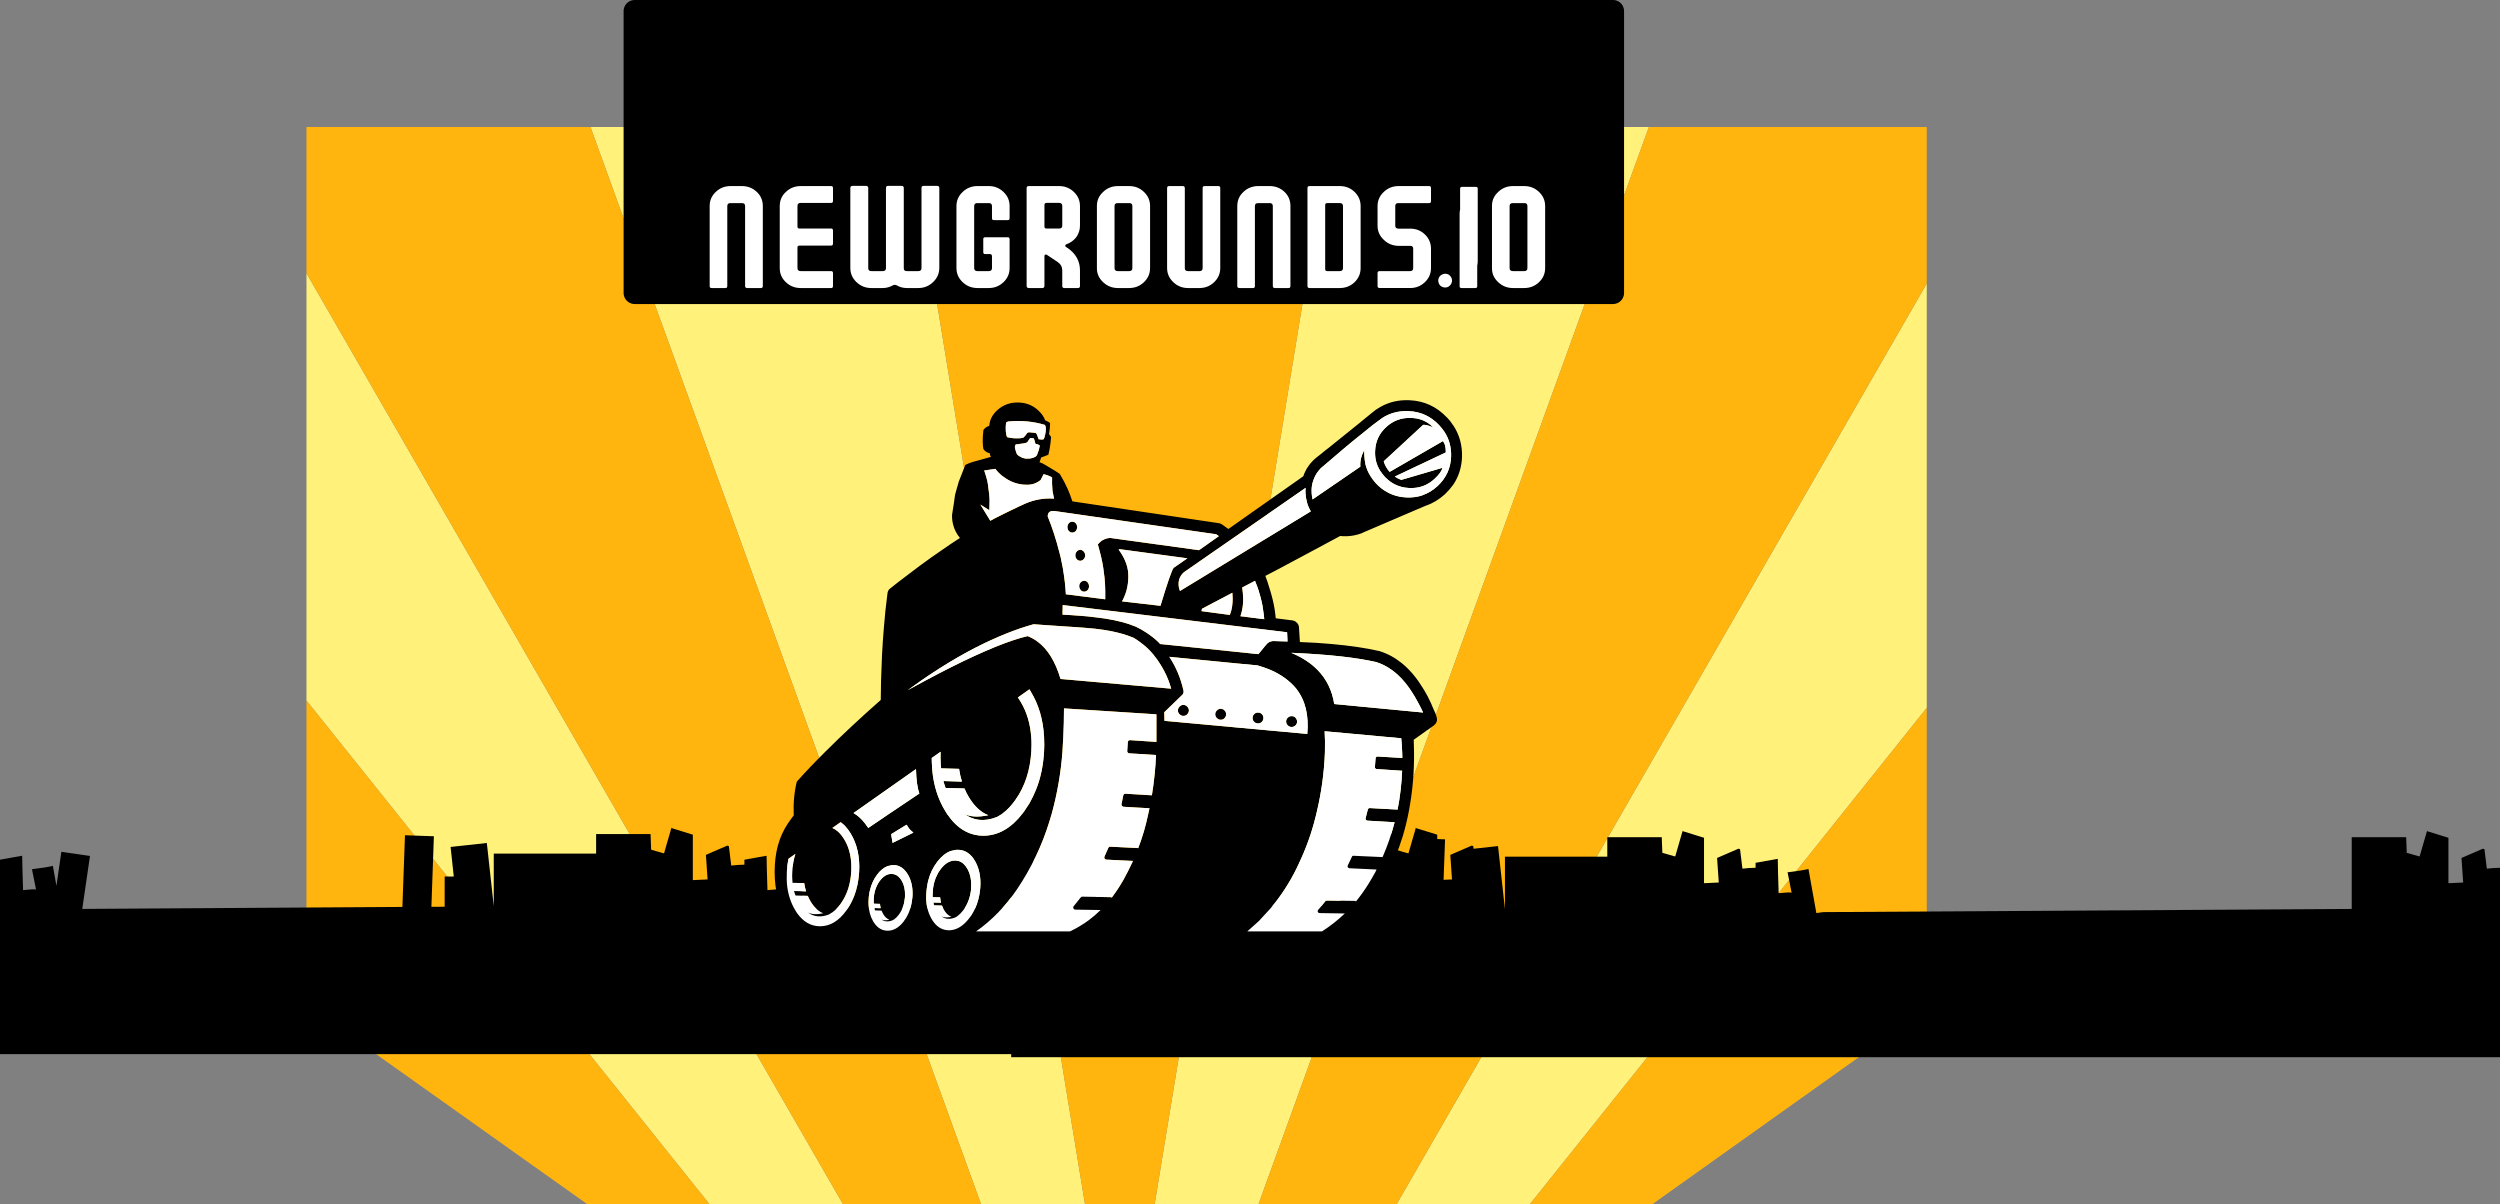 <svg version="1.1" xmlns="http://www.w3.org/2000/svg" xmlns:xlink="http://www.w3.org/1999/xlink" width="1015.002" height="489.005" viewBox="0,0,1015.002,489.005"><rect x="0" y="0" width="1015.002" height="489.005" fill="#808080" stroke="none"/><g transform="translate(142.201,63.615)"><g data-paper-data="{&quot;isPaintingLayer&quot;:true}" fill-rule="nonzero" stroke-miterlimit="10" stroke-dasharray="" stroke-dashoffset="0" style="mix-blend-mode: normal"><g stroke="none" stroke-width="1" stroke-linecap="butt" stroke-linejoin="miter"><path d="M424.802,425.35l215.258,-373.849v172.295l-161.203,201.594l-54.056,-0.04M527.247,-12.04l-158.51,437.389l-42.159,0.04l71.82,-437.43h128.85M-17.772,220.822v-173.501l217.871,378.029l-54.176,0.04l-163.694,-204.568M97.533,-12.04h128.93l71.86,437.43l-42.2,-0.04z" fill="#fff17a"/><path d="M640.06,51.501l-215.258,373.849h-56.065l158.51,-437.389h112.814v63.541M-17.772,220.822l163.694,204.568l-49.595,-0.04l-114.1,-81.064v-123.464M200.099,425.35l-217.871,-378.029v-59.361h115.306l158.59,437.389h-56.025M398.397,-12.04l-71.82,437.43h-28.254l-71.86,-437.43h171.933M528.573,425.35l-49.715,0.04l161.203,-201.594v122.178z" fill="#ffb50e"/></g><g stroke-width="1"><g fill="#000000" stroke="none" stroke-linecap="butt" stroke-linejoin="miter"><path d="M872.801,288.683v76.924h-604.46v-1.246h-410.542v-78.933l9.003,-1.608c0.027,2.92 0.147,7.569 0.362,13.946c3.188,-0.348 4.943,-0.415 5.265,-0.201l-1.648,-8.279c4.019,-0.482 6.846,-0.938 8.48,-1.366l1.447,8.118l2.01,-13.825l11.615,1.688l-3.135,21.502l129.975,-0.804l1.045,-29.098l11.736,0.402l-1.005,28.656l5.385,-0.04v5.747h11.414v-18.005h-7.717l-1.286,-12.017l14.71,-1.608l2.813,25.641v-21.341h41.557h5.225v27.008h-46.178h46.178v-27.008h-5.225v-7.917h22.105l0.241,6.35l5.225,1.487l3.175,-10.972l-0.161,0.683l8.681,2.693v18.447l5.988,-0.281l-0.683,-9.967l8.721,-3.778l0.603,0.241l0.965,7.877c1.768,-0.214 3.55,-0.335 5.345,-0.362v-2.01l9.003,-1.608c0.027,2.92 0.147,7.569 0.362,13.946c3.188,-0.348 4.943,-0.415 5.265,-0.201l-1.648,-8.279c4.019,-0.482 6.846,-0.938 8.48,-1.366l3.215,17.925c0.884,-0.134 1.782,-0.268 2.693,-0.402l80.943,-0.482v-18.287l9.003,-1.608c0.027,2.92 0.147,7.569 0.362,13.946c3.188,-0.348 4.943,-0.415 5.265,-0.201l-1.648,-8.279c4.019,-0.482 6.846,-0.938 8.48,-1.366l1.447,8.118l2.01,-13.825l11.615,1.688l-2.813,19.613l99.993,-0.603v-29.138h22.105l0.241,6.35l5.225,1.487l3.175,-10.972l-0.161,0.683l8.681,2.693v1.768l3.175,0.121l-0.603,16.438l3.416,-0.161l-0.683,-9.967l8.721,-3.778l0.603,0.241l0.121,1.045l9.927,-1.085l2.813,25.641v-21.341h41.557v-7.917h22.105l0.241,6.35l5.225,1.487l3.175,-10.972l-0.161,0.683l8.681,2.693v18.447l5.988,-0.281l-0.683,-9.967l8.721,-3.778l0.603,0.241l0.965,7.877c1.768,-0.214 3.55,-0.335 5.345,-0.362v-2.01l9.003,-1.608c0.027,2.92 0.147,7.569 0.362,13.946c3.188,-0.348 4.943,-0.415 5.265,-0.201l-1.648,-8.279c4.019,-0.482 6.846,-0.938 8.48,-1.366l3.215,17.925c0.884,-0.134 1.782,-0.268 2.693,-0.402l214.656,-1.286v-29.138h22.105l0.241,6.35l5.225,1.487l3.175,-10.972l-0.161,0.683l8.681,2.693v18.447l5.988,-0.281l-0.683,-9.967l8.721,-3.778l0.603,0.241l0.965,7.877c1.768,-0.214 3.55,-0.335 5.345,-0.362M49.747,310.265h-11.414v-5.747v-12.258h3.697h7.717z"/></g><path d="M38.333,304.518v-12.258h3.718M58.268,304.277v-21.341h41.557h5.225v27.008h-46.158M-23.559,297.726v-31.991h-12.218v24.275h-2.572v7.717zM-38.349,290.01h-9.163v-32.152h11.736v7.877M-97.831,266.217h11.736v28.294h-11.736zM42.051,292.26h7.696v18.005h-11.414v-5.747" fill="none" stroke-opacity="0" stroke="#323232" stroke-linecap="round" stroke-linejoin="round"/></g><g stroke="none" stroke-width="1" stroke-linecap="butt" stroke-linejoin="miter"><path d="M418.105,101.691c0.054,-0.054 0.121,-0.094 0.201,-0.121c3.456,-1.983 7.368,-2.88 11.736,-2.693c6.002,0.268 11.079,2.612 15.232,7.033c0.027,0 0.054,0.013 0.08,0.04l0.08,0.08c0.831,0.884 1.581,1.849 2.251,2.894c0.054,0.027 0.107,0.094 0.161,0.201c0.027,0.027 0.067,0.067 0.121,0.121h-0.04c2.411,3.697 3.564,7.877 3.456,12.539c-0.134,4.26 -1.326,8.065 -3.577,11.414c-0.027,0.027 -0.054,0.054 -0.08,0.08c-0.938,1.313 -2.036,2.572 -3.296,3.778c-2.331,2.09 -4.836,3.617 -7.516,4.582c-0.054,0 -0.094,0 -0.121,0l-25.521,10.932l-0.04,0.04c-0.027,0.027 -0.054,0.04 -0.08,0.04c-0.161,0.027 -0.322,0.094 -0.482,0.201c-0.027,0 -0.04,0.013 -0.04,0.04c-1.849,0.697 -3.818,1.099 -5.908,1.206c-0.911,0.027 -1.782,0 -2.612,-0.08c-0.08,0 -0.134,-0.013 -0.161,-0.04c-4.769,2.519 -9.512,5.064 -14.227,7.636c-4.126,2.197 -8.239,4.394 -12.338,6.591c-1.286,0.643 -2.559,1.299 -3.818,1.969l-0.04,0.04c0.429,0.965 1.112,3.028 2.05,6.189c0.75,2.438 1.326,4.89 1.728,7.355c0.188,1.206 0.335,2.425 0.442,3.657l6.712,0.844c0.723,0.08 1.34,0.402 1.849,0.965h0.04l0.04,0.04c0.107,0.134 0.214,0.268 0.322,0.402c0.107,0.161 0.201,0.335 0.281,0.522c0.107,0.268 0.174,0.563 0.201,0.884c0,0.054 0,0.094 0,0.121l0.362,5.868c4.608,0.161 8.922,0.429 12.941,0.804c7.502,0.67 13.866,1.608 19.09,2.813c0.08,0 0.161,0.013 0.241,0.04c0.027,0 0.054,0.013 0.08,0.04c3.215,0.991 6.216,2.612 9.003,4.863c1.018,0.804 1.996,1.701 2.934,2.693c1.849,1.902 3.577,4.14 5.185,6.712c0.348,0.509 0.683,1.045 1.005,1.608c0.455,0.804 0.911,1.608 1.366,2.411c0.429,0.831 0.844,1.688 1.246,2.572l0.04,0.04c0.241,0.563 0.482,1.139 0.723,1.728c0.268,0.616 0.536,1.232 0.804,1.849h0.04c0.402,0.857 0.71,1.755 0.924,2.693v0.04c0.027,0.241 0.04,0.509 0.04,0.804v0.04c-0.107,0.831 -0.522,1.514 -1.246,2.05v0.04l-8.199,5.828c0.054,1.554 0.094,3.108 0.121,4.662c0.134,8.065 -0.549,16.089 -2.05,24.074c-0.643,3.456 -1.46,6.859 -2.452,10.208c-1.822,6.002 -4.22,11.789 -7.194,17.362c-4.769,9.003 -11.226,16.558 -19.372,22.667c-1.661,1.259 -3.363,2.358 -5.104,3.296c-0.214,0.107 -0.442,0.161 -0.683,0.161h-199.705c-1.5,0.054 -2.639,0.08 -3.416,0.08c-0.027,0 -0.054,0 -0.08,0c-0.054,0 -0.094,0 -0.121,0c-0.134,-0.027 -0.241,-0.04 -0.322,-0.04h-0.08l-1.969,-0.161c-4.528,-0.723 -8.44,-3.671 -11.736,-8.842c0,-0.027 0,-0.054 0,-0.08c-3.537,-5.519 -5.305,-12.111 -5.305,-19.774c0,-7.717 1.768,-14.214 5.305,-19.492c0.027,-0.054 0.054,-0.094 0.08,-0.121c0.777,-1.179 1.567,-2.277 2.371,-3.296c-0.214,-4.984 0.201,-9.552 1.246,-13.705c3.483,-3.912 7.408,-8.025 11.776,-12.338c6.484,-6.484 13.919,-13.424 22.306,-20.819c0.027,-2.706 0.067,-5.345 0.121,-7.917c0.107,-3.644 0.241,-7.154 0.402,-10.53c0.188,-3.644 0.429,-7.207 0.723,-10.691c0.375,-4.85 0.871,-9.565 1.487,-14.147c0.08,-0.831 0.442,-1.487 1.085,-1.969c1.045,-0.831 2.09,-1.661 3.135,-2.492c1.447,-1.125 2.894,-2.224 4.341,-3.296c3.135,-2.411 6.27,-4.729 9.405,-6.953c1.313,-0.938 2.626,-1.849 3.939,-2.733c2.438,-1.715 4.89,-3.363 7.355,-4.943v-0.04l0.04,0.04c0.027,-0.054 0.067,-0.08 0.121,-0.08c-1.366,-1.661 -2.291,-3.47 -2.773,-5.426c-0.322,-1.259 -0.469,-2.572 -0.442,-3.939c0.536,-3.215 0.938,-5.895 1.206,-8.038c0.107,-0.482 0.228,-0.951 0.362,-1.407c0.429,-1.393 0.831,-2.787 1.206,-4.18l2.612,-6.672l0.08,-0.04c0.911,-0.482 1.876,-0.871 2.894,-1.166c1.018,-0.295 2.036,-0.576 3.054,-0.844c1.447,-0.402 2.88,-0.804 4.3,-1.206h0.08c-0.295,-0.455 -0.442,-0.951 -0.442,-1.487c-0.938,-0.188 -1.728,-0.643 -2.371,-1.366l-0.04,-0.04l-0.241,-0.482c-0.134,-0.723 -0.214,-1.701 -0.241,-2.934c-0.027,-1.099 0.067,-2.626 0.281,-4.582v-0.04c0.509,-0.75 1.219,-1.286 2.13,-1.608c0.054,-0.027 0.134,-0.054 0.241,-0.08c-0.027,-0.027 -0.027,-0.04 0,-0.04c0.214,-2.465 1.313,-4.582 3.296,-6.35c2.251,-2.063 4.984,-3.095 8.199,-3.095c3.269,0 6.029,1.032 8.279,3.095c1.447,1.313 2.425,2.693 2.934,4.14c0.804,0.348 1.474,0.71 2.01,1.085c-0.027,1.527 -0.174,3.028 -0.442,4.501l0.844,1.206c-0.134,1.795 -0.362,3.537 -0.683,5.225c-0.134,0.67 -0.281,1.326 -0.442,1.969l-2.934,1.125l-0.643,1.929l0.121,0.08v-0.04c0.134,0.027 0.268,0.067 0.402,0.121c0.643,0.241 1.246,0.549 1.809,0.924c0.027,0 0.054,0.013 0.08,0.04c1.152,0.67 2.318,1.366 3.497,2.09c0.402,0.241 0.804,0.496 1.206,0.764l1.125,0.764c1.42,2.411 2.465,4.394 3.135,5.948c0.723,1.661 1.366,3.349 1.929,5.064l0.04,0.04c0,0.027 0.013,0.054 0.04,0.08l59.361,8.842c0.429,0.054 0.844,0.201 1.246,0.442c0.857,0.589 1.755,1.232 2.693,1.929c0,-0.027 0.013,-0.04 0.04,-0.04l30.384,-21.381c0,-0.078 0.027,-0.145 0.08,-0.201l-0.04,0.04c0.161,-0.509 0.362,-1.005 0.603,-1.487c0.402,-0.938 0.938,-1.849 1.608,-2.733c0.965,-1.313 2.103,-2.478 3.416,-3.497c0.375,-0.295 0.723,-0.563 1.045,-0.804v-0.04c0.027,-0.027 0.08,-0.054 0.161,-0.08c1.232,-1.045 2.505,-2.063 3.818,-3.054l12.821,-10.329c0,-0.08 0.054,-0.134 0.161,-0.161c1.206,-0.991 2.411,-1.969 3.617,-2.934c0.027,-0.054 0.067,-0.094 0.121,-0.121c0.134,-0.107 0.281,-0.214 0.442,-0.322h-0.04c1.045,-0.911 2.157,-1.688 3.336,-2.331M429.8,103.298c-3.965,-0.188 -7.542,0.723 -10.731,2.733l-3.898,2.894c-5.707,4.501 -11.159,9.003 -16.357,13.504l-4.823,4.099c-0.107,0.08 -0.201,0.188 -0.281,0.322c-0.884,0.991 -1.594,2.036 -2.13,3.135c-0.295,0.643 -0.536,1.299 -0.723,1.969v0.08h-0.04v0.04l-0.04,0.04c-0.188,0.643 -0.322,1.326 -0.402,2.05c-0.08,0.777 -0.094,1.594 -0.04,2.452v0.04c0.054,0.857 0.174,1.688 0.362,2.492l19.412,-13.303c-0.188,-2.143 0.335,-4.381 1.567,-6.712c-0.027,0.268 -0.013,0.991 0.04,2.17c0.054,1.179 0.214,2.411 0.482,3.697c0.429,1.715 1.139,3.336 2.13,4.863c0.589,0.938 1.286,1.849 2.09,2.733c0.75,0.804 1.554,1.541 2.411,2.21c0.107,0.054 0.228,0.134 0.362,0.241c0.188,0.134 0.389,0.281 0.603,0.442c0.027,0 0.067,0.013 0.121,0.04c2.572,1.715 5.533,2.653 8.882,2.813c2.251,0.107 4.381,-0.161 6.39,-0.804c0,-0.027 0.013,-0.04 0.04,-0.04c0.027,-0.027 0.054,-0.04 0.08,-0.04c2.224,-0.777 4.26,-2.01 6.109,-3.697c3.537,-3.269 5.385,-7.301 5.546,-12.097c0.107,-3.724 -0.817,-7.073 -2.773,-10.048c-0.616,-0.884 -1.299,-1.742 -2.05,-2.572c-3.349,-3.59 -7.462,-5.506 -12.338,-5.747M416.537,205.18c-8.199,-1.849 -19.291,-3.081 -33.277,-3.697c-0.188,-0.027 -0.375,-0.04 -0.563,-0.04h-0.161c-0.027,0 -0.054,0 -0.08,0c-0.161,0 -0.308,0 -0.442,0c0.134,0.054 0.281,0.107 0.442,0.161c0.214,0.08 0.429,0.174 0.643,0.281c3.831,1.715 7.02,3.858 9.565,6.43c3.697,3.751 5.975,8.386 6.832,13.906l36.091,3.456c-1.313,-2.84 -2.8,-5.573 -4.461,-8.199c-2.492,-3.912 -5.278,-6.966 -8.36,-9.163c-1.956,-1.393 -4.032,-2.438 -6.229,-3.135M427.107,242.195c0,-0.295 -0.013,-0.563 -0.04,-0.804c-0.054,-1.795 -0.174,-3.55 -0.362,-5.265l-31.107,-2.853c0.161,2.706 0.201,5.412 0.121,8.118c0,0.107 0,0.228 0,0.362c-0.295,8.172 -1.393,16.25 -3.296,24.235c-0.161,0.67 -0.322,1.34 -0.482,2.01c-1.634,6.591 -3.912,12.941 -6.832,19.05c-0.295,0.616 -0.576,1.219 -0.844,1.809c-2.894,5.921 -6.457,11.387 -10.691,16.398l-4.702,5.104l-4.662,4.18h30.344c3.349,-2.17 6.43,-4.595 9.244,-7.274l-10.208,-0.161c-0.214,0 -0.402,-0.067 -0.563,-0.201c-0.161,-0.161 -0.241,-0.348 -0.241,-0.563c-0.027,-0.214 0.04,-0.402 0.201,-0.563c0.268,-0.322 0.549,-0.643 0.844,-0.965h0.04c0,-0.054 0.013,-0.08 0.04,-0.08c0.67,-0.831 1.326,-1.648 1.969,-2.452c0.08,-0.107 0.174,-0.174 0.281,-0.201c0.107,-0.054 0.228,-0.08 0.362,-0.08l11.334,0.161c0.161,0 0.322,0.067 0.482,0.201c1.902,-2.331 3.657,-4.809 5.265,-7.435c0.884,-1.447 1.728,-2.907 2.532,-4.381l0.563,-1.125l-11.012,-0.522c-0.188,-0.027 -0.348,-0.094 -0.482,-0.201c-0.161,-0.134 -0.255,-0.281 -0.281,-0.442c-0.027,-0.188 0,-0.362 0.08,-0.522c0.348,-0.723 0.697,-1.447 1.045,-2.17c0.054,-0.107 0.094,-0.188 0.121,-0.241l0.04,-0.04c0,-0.107 0.04,-0.201 0.121,-0.281v-0.04c0.107,-0.241 0.214,-0.469 0.322,-0.683c0.054,-0.161 0.147,-0.281 0.281,-0.362c0.134,-0.08 0.295,-0.107 0.482,-0.08l11.454,0.522c0.08,0 0.161,0.013 0.241,0.04c2.01,-4.582 3.644,-9.311 4.903,-14.187l-11.052,-0.643c-0.188,-0.027 -0.335,-0.08 -0.442,-0.161c-0.134,-0.107 -0.228,-0.241 -0.281,-0.402c-0.054,-0.134 -0.054,-0.281 0,-0.442c0.214,-0.911 0.442,-1.809 0.683,-2.693c0,-0.027 0.013,-0.04 0.04,-0.04c0.054,-0.268 0.107,-0.536 0.161,-0.804c0.054,-0.188 0.161,-0.322 0.322,-0.402c0.161,-0.134 0.335,-0.188 0.522,-0.161l11.133,0.603c0.027,0 0.067,0.013 0.121,0.04c1.018,-5.225 1.634,-10.49 1.849,-15.795l-10.289,-0.683c-0.241,0 -0.429,-0.08 -0.563,-0.241c-0.161,-0.188 -0.228,-0.389 -0.201,-0.603c0.08,-1.099 0.161,-2.17 0.241,-3.215v-0.04c0,-0.107 0.013,-0.214 0.04,-0.322c0.027,-0.214 0.121,-0.389 0.281,-0.522c0.161,-0.134 0.348,-0.188 0.563,-0.161l10.007,0.603c0,-0.643 -0.013,-1.286 -0.04,-1.929M387.882,134.445l-48.63,33.72c-0.027,0 -0.054,0.013 -0.08,0.04c-0.482,0.295 -0.924,0.67 -1.326,1.125c-0.777,0.884 -1.259,1.889 -1.447,3.014c-0.027,0.161 -0.054,0.322 -0.08,0.482c-0.027,0.375 -0.027,0.764 0,1.166c0.054,0.697 0.188,1.353 0.402,1.969c0.054,0.134 0.107,0.255 0.161,0.362l53.091,-32.313v-0.04c-0.697,-1.179 -1.219,-2.425 -1.567,-3.738c-0.295,-1.099 -0.482,-2.251 -0.563,-3.456c-0.054,-0.804 -0.04,-1.581 0.04,-2.331M285.678,138.866h0.08l-0.643,-3.135c-0.188,-2.17 -0.241,-4.019 -0.161,-5.546c-1.099,-0.589 -2.251,-1.018 -3.456,-1.286l-1.206,2.371c-1.581,1.286 -3.403,1.929 -5.466,1.929c-1.983,0.027 -3.898,-0.322 -5.747,-1.045c-1.313,-0.536 -2.532,-1.219 -3.657,-2.05c-0.536,-0.348 -1.032,-0.737 -1.487,-1.166c-0.589,-0.509 -1.112,-1.058 -1.567,-1.648c-0.161,-0.188 -0.308,-0.375 -0.442,-0.563l-4.541,0.683c0.831,2.385 1.34,4.3 1.527,5.747c0.161,1.447 0.335,2.827 0.522,4.14c0.161,1.313 0.174,3.389 0.04,6.229l-3.657,-2.291c1.822,2.947 3.175,5.144 4.059,6.591c0.991,-0.563 1.608,-0.898 1.849,-1.005c1.5,-0.75 3.001,-1.5 4.501,-2.251c1.715,-0.831 3.43,-1.661 5.144,-2.492c0.911,-0.455 1.849,-0.884 2.813,-1.286c3.697,-1.581 7.529,-2.237 11.494,-1.969v0.04M339.894,163.061l-27.41,-3.697h-0.04c-0.161,0 -0.322,0.054 -0.482,0.161c2.385,3.242 3.684,6.444 3.898,9.605c0.214,3.831 -0.482,7.368 -2.09,10.61c-0.134,0.241 -0.281,0.509 -0.442,0.804l15.634,1.809c2.787,-9.297 4.568,-14.442 5.345,-15.433l5.586,-3.858M306.255,155.304c0.67,-0.295 1.407,-0.469 2.21,-0.522l36.131,4.984l8.078,-5.707c-0.375,-0.268 -0.737,-0.522 -1.085,-0.764l-65.711,-9.445c-1.447,-0.107 -2.304,0.322 -2.572,1.286c-0.107,0.268 -0.147,0.589 -0.121,0.965c1.795,4.367 3.403,9.338 4.823,14.911c0.134,0.509 0.268,1.032 0.402,1.567c0.322,1.447 0.616,2.907 0.884,4.381c0.134,0.857 0.268,1.715 0.402,2.572c0.161,1.072 0.308,2.17 0.442,3.296c0,0.161 0.013,0.322 0.04,0.482c0.161,1.42 0.281,2.88 0.362,4.381h0.201l15.755,2.01h0.04c0,-0.161 0,-0.295 0,-0.402c0.027,-2.143 0,-3.965 -0.08,-5.466c-0.054,-0.857 -0.121,-1.782 -0.201,-2.773c-0.134,-1.232 -0.308,-2.586 -0.522,-4.059c-0.375,-2.599 -1.112,-5.787 -2.21,-9.565c0.777,-0.991 1.688,-1.701 2.733,-2.13M306.296,187.496c5.118,0.804 9.23,1.876 12.338,3.215c0.054,0 0.121,0.013 0.201,0.04c1.608,0.777 3.121,1.634 4.541,2.572c0.777,0.509 1.541,1.058 2.291,1.648c0.938,0.723 1.822,1.5 2.653,2.331c0.027,0.054 0.067,0.107 0.121,0.161c0.107,0.107 0.214,0.228 0.322,0.362c0.027,0 0.04,0.013 0.04,0.04h0.04l39.869,4.099l2.934,-3.577c0.884,-1.206 2.023,-1.782 3.416,-1.728l5.466,0.161l-0.161,-3.738l-91.111,-11.052l-0.08,3.898c1.34,0.054 2.532,0.121 3.577,0.201c1.286,0.08 2.371,0.161 3.255,0.241h0.04c0.027,0 0.067,0 0.121,0c2.251,0.161 4.381,0.375 6.39,0.643h0.04c1.259,0.134 2.492,0.295 3.697,0.482M282.382,190.189c-1.634,-0.134 -3.282,-0.255 -4.943,-0.362c-1.849,0.509 -3.711,1.085 -5.586,1.728c-3.644,1.259 -7.355,2.746 -11.133,4.461c-9.244,4.18 -18.863,9.726 -28.857,16.639c-1.849,1.286 -3.711,2.612 -5.586,3.979c2.492,-1.393 4.93,-2.72 7.315,-3.979c14.656,-7.85 26.472,-13.276 35.448,-16.277c2.143,-0.723 4.126,-1.299 5.948,-1.728c1.474,0.563 2.853,1.326 4.14,2.291c4.099,3.081 7.181,8.118 9.244,15.111l44.933,3.939c-0.402,-1.366 -0.764,-2.478 -1.085,-3.336c-0.268,-0.67 -0.549,-1.34 -0.844,-2.01c-0.991,-2.143 -2.17,-4.193 -3.537,-6.149v-0.04c-0.589,-0.831 -1.192,-1.621 -1.809,-2.371c-0.777,-0.938 -1.594,-1.809 -2.452,-2.612c-1.018,-0.938 -2.09,-1.809 -3.215,-2.612c-0.723,-0.536 -1.487,-1.045 -2.291,-1.527c-0.777,-0.322 -1.594,-0.63 -2.452,-0.924c-2.706,-0.938 -5.828,-1.688 -9.364,-2.251c-2.572,-0.402 -5.372,-0.71 -8.4,-0.924c-0.589,-0.054 -1.166,-0.094 -1.728,-0.121c-0.161,0 -0.308,-0.013 -0.442,-0.04c-2.599,-0.161 -5.225,-0.335 -7.877,-0.522c-1.795,-0.134 -3.604,-0.255 -5.426,-0.362M345.642,184.161v0.362l11.494,1.527c0,-0.054 0.013,-0.094 0.04,-0.121c0.054,-0.188 0.094,-0.335 0.121,-0.442l0.08,-0.281c0,-0.08 0.027,-0.134 0.08,-0.161c0.107,-0.455 0.201,-0.777 0.281,-0.965v0.04c0.107,-0.563 0.214,-1.112 0.322,-1.648v-0.08c0.134,-0.965 0.201,-1.916 0.201,-2.853c0,-0.804 -0.04,-1.634 -0.121,-2.492l-12.298,6.471c-0.054,0.214 -0.121,0.429 -0.201,0.643M337.162,212.656c0.455,1.366 0.844,2.787 1.166,4.26c0,0.054 0,0.107 0,0.161c0,0.054 0,0.121 0,0.201c0,0.054 0,0.121 0,0.201l-0.04,0.161c-0.054,0.268 -0.188,0.522 -0.402,0.764l-7.395,7.154c0.027,1.152 0.054,2.318 0.08,3.497l57.994,5.305c0.697,-7.583 -0.804,-13.705 -4.501,-18.367v-0.04c-2.733,-3.242 -6.256,-5.787 -10.57,-7.636c-1.608,-0.67 -3.309,-1.259 -5.104,-1.768l-35.85,-3.497c1.688,2.545 3.068,5.278 4.14,8.199c0.161,0.455 0.322,0.924 0.482,1.407M362.522,179.298c0.027,1.099 -0.027,2.157 -0.161,3.175c0,0.08 -0.013,0.161 -0.04,0.241c-0.08,0.643 -0.201,1.286 -0.362,1.929c-0.08,0.322 -0.161,0.643 -0.241,0.965l-0.322,0.965l9.686,1.206c-0.054,-0.589 -0.107,-1.139 -0.161,-1.648c-0.188,-1.581 -0.348,-2.706 -0.482,-3.376v-0.04c-0.08,-0.455 -0.161,-0.884 -0.241,-1.286c-0.161,-0.777 -0.335,-1.527 -0.522,-2.251c-0.563,-2.224 -1.259,-4.341 -2.09,-6.35c-0.08,-0.214 -0.161,-0.429 -0.241,-0.643l-5.225,2.733c0.241,1.5 0.375,2.961 0.402,4.381M266.869,107.598c-0.08,0.027 -0.161,0.067 -0.241,0.121c-0.134,0.054 -0.255,0.134 -0.362,0.241c-0.161,1.232 -0.201,2.358 -0.121,3.376c0.134,1.581 0.362,2.438 0.683,2.572c1.554,0.402 3.282,0.536 5.185,0.402c0.643,-0.027 1.152,-0.174 1.527,-0.442l0.322,-0.442c0.027,-0.027 0.067,-0.054 0.121,-0.08l0.603,-0.804c0.295,-0.482 0.67,-0.697 1.125,-0.643c0.723,0.027 1.447,0.094 2.17,0.201c0.402,0 0.697,0.228 0.884,0.683l0.241,0.643l0.04,0.08l0.402,1.085c0,0.054 0,0.094 0,0.121c0.75,0.134 1.407,0.161 1.969,0.08c0.188,-0.241 0.322,-0.482 0.402,-0.723v-0.04c0.536,-1.715 0.71,-3.202 0.522,-4.461c-0.054,-0.188 -0.174,-0.415 -0.362,-0.683c-4.689,-1.42 -9.659,-1.876 -14.911,-1.366c-0.08,0 -0.147,0.027 -0.201,0.08M269.843,117.847c-0.027,0.027 -0.027,0.054 0,0.08v0.08c0,0.027 0.013,0.054 0.04,0.08c-0.027,0.08 -0.013,0.161 0.04,0.241c0.054,0.241 0.107,0.482 0.161,0.723c0.054,0.161 0.107,0.335 0.161,0.522c0.107,0.429 0.255,0.831 0.442,1.206c0.268,0.348 0.603,0.63 1.005,0.844c0.348,0.188 0.723,0.389 1.125,0.603l1.206,0.322c0.107,0 0.241,0.013 0.402,0.04c0.241,0 0.482,0 0.723,0c0.107,0 0.228,0 0.362,0c0.134,-0.027 0.268,-0.04 0.402,-0.04c0.509,-0.08 1.005,-0.201 1.487,-0.362c0.455,-0.188 0.79,-0.362 1.005,-0.522c0.188,-0.188 0.308,-0.335 0.362,-0.442l0.241,-0.603c0.134,-0.402 0.281,-0.817 0.442,-1.246c0.027,-0.134 0.067,-0.241 0.121,-0.322c0.08,-0.295 0.134,-0.522 0.161,-0.683c0.027,-0.214 0.094,-0.536 0.201,-0.965c0,-0.161 -0.067,-0.268 -0.201,-0.322c-0.134,-0.08 -0.228,-0.121 -0.281,-0.121c-0.054,-0.054 -0.121,-0.094 -0.201,-0.121c-0.188,-0.054 -0.348,-0.094 -0.482,-0.121c-0.188,-0.08 -0.362,-0.134 -0.522,-0.161l-0.08,-0.08c-0.027,-0.08 -0.054,-0.188 -0.08,-0.322c-0.08,-0.241 -0.134,-0.402 -0.161,-0.482c-0.054,-0.214 -0.094,-0.402 -0.121,-0.563c-0.08,-0.161 -0.147,-0.335 -0.201,-0.522c-0.027,-0.08 -0.04,-0.147 -0.04,-0.201c-0.455,-0.134 -0.911,-0.188 -1.366,-0.161c-0.054,0 -0.107,0 -0.161,0c-0.054,0.027 -0.08,0.067 -0.08,0.121c-0.08,0.08 -0.161,0.188 -0.241,0.322c-0.107,0.161 -0.214,0.322 -0.322,0.482c-0.107,0.134 -0.201,0.281 -0.281,0.442c-0.107,0.107 -0.188,0.228 -0.241,0.362c-0.027,0 -0.04,0.013 -0.04,0.04c-0.455,0.188 -0.938,0.322 -1.447,0.402c-0.509,0.08 -0.978,0.147 -1.407,0.201c-0.348,0.054 -0.643,0.094 -0.884,0.121h-0.201c-0.509,0.054 -0.79,0.161 -0.844,0.322c-0.08,0.134 -0.134,0.295 -0.161,0.482c-0.054,0.107 -0.067,0.214 -0.04,0.322M275.751,216.232l-4.702,3.336c0.375,0.536 0.75,1.112 1.125,1.728c2.465,4.099 3.898,8.855 4.3,14.268c0.08,1.018 0.121,2.063 0.121,3.135c0,0.831 -0.027,1.688 -0.08,2.572c-0.027,0.027 -0.027,0.067 0,0.121c-0.455,7.717 -2.612,14.308 -6.471,19.774c-1.634,2.331 -3.376,4.166 -5.225,5.506c-0.027,0.027 -0.054,0.067 -0.08,0.121c-0.348,0.214 -0.683,0.415 -1.005,0.603c-0.429,0.295 -0.871,0.549 -1.326,0.764h-0.04c-4.903,1.876 -9.204,1.46 -12.901,-1.246c2.411,1.152 5.613,1.299 9.605,0.442c-0.455,-0.161 -0.884,-0.348 -1.286,-0.563c-2.519,-1.34 -4.742,-3.617 -6.672,-6.832c-0.67,-1.099 -1.246,-2.251 -1.728,-3.456l-7.676,-0.201c-0.348,-0.938 -0.643,-1.876 -0.884,-2.813l7.516,0.241c-0.509,-1.661 -0.898,-3.389 -1.166,-5.185l-7.274,-0.201c-0.107,-0.857 -0.174,-1.728 -0.201,-2.612c-0.08,-1.34 -0.08,-2.72 0,-4.14l-3.617,2.532c0,0.643 0.013,1.286 0.04,1.929c0.027,0.938 0.08,1.849 0.161,2.733c0.536,6.35 2.291,11.963 5.265,16.84c0.241,0.375 0.482,0.764 0.723,1.166c0.107,0.134 0.214,0.281 0.322,0.442c3.912,5.627 8.748,8.44 14.509,8.44c0.027,0 0.067,0 0.121,0c5.841,-0.054 11.052,-3.014 15.634,-8.882c0.295,-0.402 0.589,-0.79 0.884,-1.166c0.241,-0.375 0.482,-0.75 0.723,-1.125c0.429,-0.616 0.844,-1.246 1.246,-1.889c1.045,-1.822 1.969,-3.738 2.773,-5.747c1.849,-4.662 2.92,-9.82 3.215,-15.473c0.027,-0.857 0.054,-1.701 0.08,-2.532c0,-1.125 -0.027,-2.224 -0.08,-3.296c-0.375,-6.993 -2.17,-13.115 -5.385,-18.367c-0.188,-0.322 -0.375,-0.643 -0.563,-0.965M229.693,248.626l-25.36,17.844c1.634,0.938 3.175,2.331 4.622,4.18c0.455,0.589 0.911,1.219 1.366,1.889c3.108,-2.117 5.935,-4.032 8.48,-5.747c5.278,-3.59 9.364,-6.337 12.258,-8.239c-0.804,-2.224 -1.259,-5.533 -1.366,-9.927M228.648,274.428c-0.429,-0.322 -0.817,-0.656 -1.166,-1.005l-0.603,-0.683c-0.348,-0.455 -0.656,-0.951 -0.924,-1.487l-0.08,0.08c-0.027,-0.027 -0.054,-0.054 -0.08,-0.08l-6.189,3.818l0.563,3.537l8.48,-4.18M218.199,288.012c-1.554,0.563 -2.987,1.728 -4.3,3.497c-1.366,1.822 -2.331,3.912 -2.894,6.27c-0.188,0.697 -0.322,1.42 -0.402,2.17c-0.054,0.322 -0.094,0.643 -0.121,0.965c-0.054,0.616 -0.08,1.232 -0.08,1.849c0,0.348 0.013,0.697 0.04,1.045c0.107,2.465 0.71,4.649 1.809,6.551c0.08,0.161 0.174,0.322 0.281,0.482c0.027,0.054 0.067,0.107 0.121,0.161c1.447,2.17 3.296,3.255 5.546,3.255h0.04c2.277,-0.027 4.341,-1.166 6.189,-3.416c0.107,-0.161 0.228,-0.322 0.362,-0.482c0.08,-0.161 0.174,-0.308 0.281,-0.442c0.188,-0.241 0.362,-0.482 0.522,-0.723c0.429,-0.723 0.817,-1.474 1.166,-2.251c0.75,-1.822 1.232,-3.831 1.447,-6.029c0.027,-0.322 0.054,-0.643 0.08,-0.965c0.134,-3.269 -0.482,-6.082 -1.849,-8.44c-0.402,-0.67 -0.817,-1.246 -1.246,-1.728c-0.027,-0.027 -0.054,-0.054 -0.08,-0.08c-1.286,-1.393 -2.813,-2.09 -4.582,-2.09c-0.241,0 -0.469,0.013 -0.683,0.04c-0.616,0.134 -1.166,0.255 -1.648,0.362M245.769,281.461c-0.723,0.161 -1.393,0.308 -2.01,0.442c-1.902,0.697 -3.684,2.117 -5.345,4.26c-1.742,2.224 -2.987,4.783 -3.738,7.676c-0.214,0.857 -0.389,1.755 -0.522,2.693c-0.08,0.375 -0.134,0.777 -0.161,1.206c-0.08,0.75 -0.134,1.487 -0.161,2.21c-0.027,0.455 -0.027,0.898 0,1.326c0.08,3.001 0.777,5.667 2.09,7.998c0.08,0.188 0.188,0.375 0.322,0.563c0.027,0.08 0.067,0.147 0.121,0.201c1.715,2.679 3.952,4.032 6.712,4.059h0.04c2.787,-0.054 5.345,-1.474 7.676,-4.26c0.161,-0.188 0.308,-0.375 0.442,-0.563c0.134,-0.161 0.268,-0.335 0.402,-0.522c0.214,-0.295 0.429,-0.589 0.643,-0.884c0.563,-0.884 1.058,-1.809 1.487,-2.773c0.991,-2.224 1.634,-4.675 1.929,-7.355c0.054,-0.429 0.094,-0.831 0.121,-1.206c0.241,-4.019 -0.442,-7.475 -2.05,-10.369c-0.455,-0.804 -0.938,-1.514 -1.447,-2.13c-0.054,-0.027 -0.094,-0.054 -0.121,-0.08c-1.554,-1.715 -3.416,-2.559 -5.586,-2.532c-0.295,-0.027 -0.576,-0.013 -0.844,0.04M177.888,285.118c-0.348,1.661 -0.563,3.403 -0.643,5.225c-0.054,1.018 -0.067,2.023 -0.04,3.014c0,0.589 0.027,1.179 0.08,1.768c0.348,4.073 1.487,7.69 3.416,10.851c0.214,0.375 0.429,0.723 0.643,1.045c2.545,3.617 5.68,5.426 9.405,5.426c0.027,0 0.054,0 0.08,0c4.019,-0.027 7.569,-2.184 10.65,-6.471c0.161,-0.241 0.322,-0.482 0.482,-0.723c0.268,-0.402 0.522,-0.804 0.764,-1.206c0.697,-1.179 1.299,-2.411 1.809,-3.697c1.179,-3.028 1.876,-6.363 2.09,-10.007c0.322,-6.109 -0.844,-11.32 -3.497,-15.634c-0.67,-1.099 -1.38,-2.05 -2.13,-2.853c-0.054,-0.054 -0.094,-0.107 -0.121,-0.161c-0.589,-0.589 -1.179,-1.099 -1.768,-1.527l-3.376,2.371c1.849,0.804 3.47,2.358 4.863,4.662c2.143,3.564 3.081,7.891 2.813,12.981c-0.268,5.064 -1.661,9.391 -4.18,12.981c-1.072,1.5 -2.21,2.693 -3.416,3.577c-0.241,0.161 -0.482,0.308 -0.723,0.442c-0.295,0.188 -0.576,0.362 -0.844,0.522c-3.215,1.206 -6.029,0.924 -8.44,-0.844c1.554,0.777 3.631,0.884 6.229,0.322c-1.983,-0.804 -3.697,-2.411 -5.144,-4.823c-0.429,-0.723 -0.804,-1.474 -1.125,-2.251l-4.984,-0.161c-0.241,-0.589 -0.442,-1.192 -0.603,-1.809l4.903,0.161c-0.348,-1.072 -0.603,-2.197 -0.764,-3.376l-4.742,-0.121c-0.054,-0.563 -0.094,-1.139 -0.121,-1.728c-0.054,-0.938 -0.04,-1.902 0.04,-2.894c0.107,-2.572 0.522,-4.943 1.246,-7.114l-2.813,1.969c-0.027,0.027 -0.04,0.054 -0.04,0.08M254.089,314.538h38.14c2.653,-1.259 5.185,-2.773 7.596,-4.541c1.688,-1.259 3.296,-2.639 4.823,-4.14l-10.248,-0.161c-0.241,0 -0.442,-0.08 -0.603,-0.241c-0.161,-0.161 -0.255,-0.362 -0.281,-0.603c0,-0.214 0.08,-0.415 0.241,-0.603l2.813,-3.497c0.08,-0.107 0.188,-0.188 0.322,-0.241c0.107,-0.08 0.228,-0.107 0.362,-0.08l11.374,0.201c0.214,-0.027 0.402,0.027 0.563,0.161c1.715,-2.277 3.282,-4.662 4.702,-7.154c1.286,-2.331 2.492,-4.702 3.617,-7.114c0.08,-0.214 0.174,-0.415 0.281,-0.603l-10.771,-0.522c-0.214,-0.027 -0.402,-0.094 -0.563,-0.201c-0.134,-0.134 -0.228,-0.295 -0.281,-0.482c-0.054,-0.188 -0.04,-0.375 0.04,-0.563l1.527,-3.456c0.054,-0.188 0.161,-0.322 0.322,-0.402c0.161,-0.107 0.335,-0.161 0.522,-0.161l11.092,0.563c0.08,-0.027 0.161,-0.013 0.241,0.04c1.688,-4.394 3.014,-8.895 3.979,-13.504c0.188,-0.911 0.389,-1.809 0.603,-2.693l-10.53,-0.603c-0.188,-0.027 -0.348,-0.094 -0.482,-0.201c-0.161,-0.107 -0.268,-0.241 -0.322,-0.402c-0.054,-0.161 -0.067,-0.322 -0.04,-0.482l0.723,-3.537c0.027,-0.214 0.134,-0.389 0.322,-0.522c0.161,-0.134 0.362,-0.188 0.603,-0.161l10.57,0.643c0.027,-0.027 0.067,-0.027 0.121,0c0.884,-5.412 1.447,-10.865 1.688,-16.357l-10.892,-0.683c-0.241,-0.027 -0.442,-0.134 -0.603,-0.322c-0.134,-0.161 -0.201,-0.335 -0.201,-0.522c-0.027,-0.054 -0.027,-0.094 0,-0.121l0.241,-3.537c0,-0.268 0.094,-0.469 0.281,-0.603c0.161,-0.188 0.375,-0.268 0.643,-0.241l10.691,0.723v-11.213l-37.538,-2.411c0,3.858 -0.094,7.717 -0.281,11.575c-0.08,1.634 -0.174,3.282 -0.281,4.943c-0.027,0.295 -0.04,0.589 -0.04,0.884c-0.643,8.654 -2.103,17.121 -4.381,25.4c-0.322,1.099 -0.656,2.21 -1.005,3.336c-2.974,9.619 -7.315,18.688 -13.022,27.209c-4.689,6.939 -10.248,12.673 -16.679,17.201M246.091,285.802c0.322,0.027 0.63,0.08 0.924,0.161c1.447,0.429 2.653,1.527 3.617,3.296c1.125,2.063 1.608,4.501 1.447,7.315c0,0.348 -0.013,0.71 -0.04,1.085c-0.375,3.242 -1.447,6.029 -3.215,8.36c-0.75,0.965 -1.527,1.742 -2.331,2.331c-0.027,0 -0.04,0.013 -0.04,0.04c-0.134,0.08 -0.268,0.161 -0.402,0.241c-0.214,0.107 -0.415,0.214 -0.603,0.322c-2.117,0.777 -3.912,0.603 -5.385,-0.522c0.884,0.429 2.05,0.522 3.497,0.281c0.161,-0.054 0.335,-0.094 0.522,-0.121c-0.188,-0.054 -0.348,-0.121 -0.482,-0.201c-1.072,-0.563 -1.969,-1.527 -2.693,-2.894c-0.268,-0.482 -0.496,-0.965 -0.683,-1.447l-3.215,-0.08c-0.107,-0.402 -0.201,-0.79 -0.281,-1.166l3.135,0.08c-0.188,-0.697 -0.308,-1.42 -0.362,-2.17l-3.054,-0.08c-0.027,-0.375 -0.027,-0.737 0,-1.085c0,-0.616 0.04,-1.246 0.121,-1.889c0.027,-0.375 0.067,-0.737 0.121,-1.085c0.268,-1.742 0.764,-3.336 1.487,-4.783c0.402,-0.911 0.911,-1.755 1.527,-2.532c1.768,-2.331 3.724,-3.497 5.868,-3.497c0.161,0 0.335,0.013 0.522,0.04M220.891,291.348c1.206,0.348 2.224,1.246 3.054,2.693c0.938,1.661 1.366,3.644 1.286,5.948c0,0.268 -0.013,0.563 -0.04,0.884c-0.241,2.653 -1.058,4.93 -2.452,6.832c-0.589,0.804 -1.206,1.433 -1.849,1.889l-0.04,0.04c-0.134,0.054 -0.255,0.121 -0.362,0.201c-0.161,0.08 -0.308,0.161 -0.442,0.241c-1.715,0.643 -3.188,0.509 -4.421,-0.402c0.723,0.348 1.675,0.429 2.853,0.241c0.134,-0.054 0.281,-0.094 0.442,-0.121c-0.161,-0.054 -0.295,-0.107 -0.402,-0.161c-0.884,-0.455 -1.634,-1.232 -2.251,-2.331c-0.214,-0.402 -0.402,-0.804 -0.563,-1.206l-2.653,-0.08c-0.107,-0.322 -0.188,-0.643 -0.241,-0.965l2.572,0.08c-0.161,-0.563 -0.268,-1.152 -0.322,-1.768l-2.532,-0.08c-0.027,-0.295 -0.027,-0.589 0,-0.884c-0.027,-0.509 -0.013,-1.018 0.04,-1.527c0.027,-0.322 0.054,-0.616 0.08,-0.884c0.188,-1.42 0.563,-2.72 1.125,-3.898c0.322,-0.75 0.723,-1.433 1.206,-2.05c1.42,-1.902 3.001,-2.853 4.742,-2.853c0.134,0 0.281,0.013 0.442,0.04c0.241,0 0.482,0.04 0.723,0.121M339.814,226.401c-0.429,0.429 -0.951,0.643 -1.567,0.643c-0.616,-0.027 -1.125,-0.255 -1.527,-0.683v0.04c-0.455,-0.429 -0.683,-0.951 -0.683,-1.567c0,-0.616 0.228,-1.139 0.683,-1.567c0.402,-0.455 0.911,-0.683 1.527,-0.683c0.616,0 1.139,0.228 1.567,0.683c0.429,0.429 0.656,0.951 0.683,1.567c-0.027,0.589 -0.255,1.099 -0.683,1.527v0.04M353.398,224.15c0.616,0 1.139,0.228 1.567,0.683c0.429,0.429 0.643,0.938 0.643,1.527c0,0.616 -0.214,1.139 -0.643,1.567v0.04c-0.429,0.429 -0.951,0.643 -1.567,0.643c-0.589,-0.027 -1.099,-0.255 -1.527,-0.683v0.04c-0.455,-0.455 -0.683,-0.991 -0.683,-1.608c0,-0.589 0.228,-1.099 0.683,-1.527c0.429,-0.455 0.938,-0.683 1.527,-0.683M366.34,227.888c0,-0.616 0.214,-1.139 0.643,-1.567c0.429,-0.429 0.951,-0.643 1.567,-0.643c0.616,0 1.139,0.214 1.567,0.643c0.429,0.429 0.643,0.951 0.643,1.567c0,0.616 -0.214,1.139 -0.643,1.567c-0.429,0.429 -0.951,0.643 -1.567,0.643c-0.616,0 -1.139,-0.214 -1.567,-0.643c-0.429,-0.429 -0.643,-0.951 -0.643,-1.567M384.425,229.334c0,0.616 -0.214,1.139 -0.643,1.567h-0.04c-0.429,0.429 -0.938,0.643 -1.527,0.643c-0.616,0 -1.139,-0.214 -1.567,-0.643c-0.455,-0.429 -0.683,-0.951 -0.683,-1.567c0,-0.616 0.228,-1.139 0.683,-1.567c0.429,-0.429 0.951,-0.643 1.567,-0.643c0.616,0 1.139,0.214 1.567,0.643h-0.04c0.429,0.429 0.656,0.951 0.683,1.567M297.896,172.184c0.563,-0.027 1.045,0.174 1.447,0.603c0.375,0.429 0.576,0.965 0.603,1.608c0,0.589 -0.174,1.099 -0.522,1.527c-0.402,0.429 -0.871,0.656 -1.407,0.683c-0.348,0 -0.67,-0.08 -0.965,-0.241c-0.107,-0.054 -0.201,-0.121 -0.281,-0.201c-0.054,-0.054 -0.107,-0.107 -0.161,-0.161c-0.161,-0.188 -0.295,-0.375 -0.402,-0.563c-0.134,-0.295 -0.214,-0.63 -0.241,-1.005c-0.027,-0.616 0.161,-1.139 0.563,-1.567c0.134,-0.188 0.295,-0.322 0.482,-0.402c0.268,-0.188 0.563,-0.281 0.884,-0.281M297.735,160.248c0.402,0.429 0.616,0.951 0.643,1.567c0,0.616 -0.188,1.139 -0.563,1.567c-0.322,0.348 -0.683,0.563 -1.085,0.643c-0.107,0 -0.201,0.013 -0.281,0.04c-0.563,0 -1.045,-0.201 -1.447,-0.603c-0.375,-0.429 -0.576,-0.924 -0.603,-1.487c0,-0.054 0,-0.094 0,-0.121c-0.027,-0.589 0.161,-1.099 0.563,-1.527c0.054,-0.08 0.107,-0.147 0.161,-0.201c0.348,-0.322 0.75,-0.496 1.206,-0.522c0.455,0 0.871,0.161 1.246,0.482v-0.04c0.054,0.054 0.107,0.121 0.161,0.201M295.123,150.522c-0.027,0.536 -0.201,1.005 -0.522,1.407c-0.241,0.268 -0.509,0.455 -0.804,0.563c-0.188,0.054 -0.389,0.094 -0.603,0.121c-0.536,0 -1.005,-0.201 -1.407,-0.603c-0.402,-0.429 -0.603,-0.951 -0.603,-1.567c-0.027,-0.616 0.147,-1.139 0.522,-1.567c0.375,-0.455 0.844,-0.683 1.407,-0.683c0.536,-0.027 1.005,0.174 1.407,0.603c0.375,0.429 0.576,0.951 0.603,1.567c0,0.054 0,0.107 0,0.161M435.587,108.885l-15.996,14.79c0.455,1.581 1.259,3.014 2.411,4.3l21.622,-12.499c0.75,0.857 1.139,2.264 1.166,4.22c0,0.402 -0.013,0.536 -0.04,0.402l-20.658,9.766c0.804,0.563 1.675,1.018 2.612,1.366l16.719,-4.903c-0.295,1.286 -1.366,2.787 -3.215,4.501c-2.867,2.653 -6.283,3.885 -10.248,3.697c-2.251,-0.107 -4.287,-0.643 -6.109,-1.608c-1.206,-0.643 -2.304,-1.46 -3.296,-2.452h-0.04c-0.188,-0.188 -0.375,-0.375 -0.563,-0.563v-0.04c-0.589,-0.643 -1.112,-1.313 -1.567,-2.01c-0.027,-0.027 -0.054,-0.054 -0.08,-0.08l-0.04,-0.04c-0.804,-1.259 -1.393,-2.599 -1.768,-4.019c-0.322,-1.286 -0.455,-2.639 -0.402,-4.059c0.107,-3.939 1.608,-7.234 4.501,-9.887c2.867,-2.653 6.283,-3.885 10.248,-3.697c1.393,0.054 2.706,0.281 3.939,0.683c0.322,0.107 0.63,0.228 0.924,0.362c1.688,0.777 3.001,1.715 3.939,2.813c-0.188,-0.107 -0.362,-0.188 -0.522,-0.241c-1.581,-0.643 -2.76,-0.911 -3.537,-0.804z" fill="#000000"/><path d="M270.767,297.336c5.707,-8.52 10.048,-17.59 13.022,-27.209c0.348,-1.125 0.683,-2.237 1.005,-3.336c2.277,-8.279 3.738,-16.746 4.381,-25.4c0,-0.295 0.013,-0.589 0.04,-0.884c0.107,-1.661 0.201,-3.309 0.281,-4.943c0.188,-3.858 0.281,-7.717 0.281,-11.575l37.538,2.411v11.213l-10.691,-0.723c-0.268,-0.027 -0.482,0.054 -0.643,0.241c-0.188,0.134 -0.281,0.335 -0.281,0.603l-0.241,3.537c-0.027,0.027 -0.027,0.067 0,0.121c0,0.188 0.067,0.362 0.201,0.522c0.161,0.188 0.362,0.295 0.603,0.322l10.892,0.683c-0.241,5.493 -0.804,10.945 -1.688,16.357c-0.054,-0.027 -0.094,-0.027 -0.121,0l-10.57,-0.643c-0.241,-0.027 -0.442,0.027 -0.603,0.161c-0.188,0.134 -0.295,0.308 -0.322,0.522l-0.723,3.537c-0.027,0.161 -0.013,0.322 0.04,0.482c0.054,0.161 0.161,0.295 0.322,0.402c0.134,0.107 0.295,0.174 0.482,0.201l10.53,0.603c-0.214,0.884 -0.415,1.782 -0.603,2.693c-0.965,4.608 -2.291,9.11 -3.979,13.504c-0.08,-0.054 -0.161,-0.067 -0.241,-0.04l-11.092,-0.563c-0.188,0 -0.362,0.054 -0.522,0.161c-0.161,0.08 -0.268,0.214 -0.322,0.402l-1.527,3.456c-0.08,0.188 -0.094,0.375 -0.04,0.563c0.054,0.188 0.147,0.348 0.281,0.482c0.161,0.107 0.348,0.174 0.563,0.201l10.771,0.522c-0.107,0.188 -0.201,0.389 -0.281,0.603c-1.125,2.411 -2.331,4.783 -3.617,7.114c-1.42,2.492 -2.987,4.876 -4.702,7.154c-0.161,-0.134 -0.348,-0.188 -0.563,-0.161l-11.374,-0.201c-0.134,-0.027 -0.255,0 -0.362,0.08c-0.134,0.054 -0.241,0.134 -0.322,0.241l-2.813,3.497c-0.161,0.188 -0.241,0.389 -0.241,0.603c0.027,0.241 0.121,0.442 0.281,0.603c0.161,0.161 0.362,0.241 0.603,0.241l10.248,0.161c-1.527,1.5 -3.135,2.88 -4.823,4.14c-2.411,1.768 -4.943,3.282 -7.596,4.541h-38.14c6.43,-4.528 11.99,-10.262 16.679,-17.201M177.928,285.038l2.813,-1.969c-0.723,2.17 -1.139,4.541 -1.246,7.114c-0.08,0.991 -0.094,1.956 -0.04,2.894c0.027,0.589 0.067,1.166 0.121,1.728l4.742,0.121c0.161,1.179 0.415,2.304 0.764,3.376l-4.903,-0.161c0.161,0.616 0.362,1.219 0.603,1.809l4.984,0.161c0.322,0.777 0.697,1.527 1.125,2.251c1.447,2.411 3.162,4.019 5.144,4.823c-2.599,0.563 -4.675,0.455 -6.229,-0.322c2.411,1.768 5.225,2.05 8.44,0.844c0.268,-0.161 0.549,-0.335 0.844,-0.522c0.241,-0.134 0.482,-0.281 0.723,-0.442c1.206,-0.884 2.344,-2.076 3.416,-3.577c2.519,-3.59 3.912,-7.917 4.18,-12.981c0.268,-5.091 -0.67,-9.418 -2.813,-12.981c-1.393,-2.304 -3.014,-3.858 -4.863,-4.662l3.376,-2.371c0.589,0.429 1.179,0.938 1.768,1.527c0.027,0.054 0.067,0.107 0.121,0.161c0.75,0.804 1.46,1.755 2.13,2.853c2.653,4.314 3.818,9.525 3.497,15.634c-0.214,3.644 -0.911,6.98 -2.09,10.007c-0.509,1.286 -1.112,2.519 -1.809,3.697c-0.241,0.402 -0.496,0.804 -0.764,1.206c-0.161,0.241 -0.322,0.482 -0.482,0.723c-3.081,4.287 -6.631,6.444 -10.65,6.471c-0.027,0 -0.054,0 -0.08,0c-3.724,0 -6.859,-1.809 -9.405,-5.426c-0.214,-0.322 -0.429,-0.67 -0.643,-1.045c-1.929,-3.162 -3.068,-6.779 -3.416,-10.851c-0.054,-0.589 -0.08,-1.179 -0.08,-1.768c-0.027,-0.991 -0.013,-1.996 0.04,-3.014c0.08,-1.822 0.295,-3.564 0.643,-5.225c0,-0.027 0.013,-0.054 0.04,-0.08M246.613,281.421c2.17,-0.027 4.032,0.817 5.586,2.532c0.027,0.027 0.067,0.054 0.121,0.08c0.509,0.616 0.991,1.326 1.447,2.13c1.608,2.894 2.291,6.35 2.05,10.369c-0.027,0.375 -0.067,0.777 -0.121,1.206c-0.295,2.679 -0.938,5.131 -1.929,7.355c-0.429,0.965 -0.924,1.889 -1.487,2.773c-0.214,0.295 -0.429,0.589 -0.643,0.884c-0.134,0.188 -0.268,0.362 -0.402,0.522c-0.134,0.188 -0.281,0.375 -0.442,0.563c-2.331,2.787 -4.89,4.207 -7.676,4.26h-0.04c-2.76,-0.027 -4.997,-1.38 -6.712,-4.059c-0.054,-0.054 -0.094,-0.121 -0.121,-0.201c-0.134,-0.188 -0.241,-0.375 -0.322,-0.563c-1.313,-2.331 -2.01,-4.997 -2.09,-7.998c-0.027,-0.429 -0.027,-0.871 0,-1.326c0.027,-0.723 0.08,-1.46 0.161,-2.21c0.027,-0.429 0.08,-0.831 0.161,-1.206c0.134,-0.938 0.308,-1.835 0.522,-2.693c0.75,-2.894 1.996,-5.452 3.738,-7.676c1.661,-2.143 3.443,-3.564 5.345,-4.26c0.616,-0.134 1.286,-0.281 2.01,-0.442c0.268,-0.054 0.549,-0.067 0.844,-0.04M245.568,285.761c-2.143,0 -4.099,1.166 -5.868,3.497c-0.616,0.777 -1.125,1.621 -1.527,2.532c-0.723,1.447 -1.219,3.041 -1.487,4.783c-0.054,0.348 -0.094,0.71 -0.121,1.085c-0.08,0.643 -0.121,1.273 -0.121,1.889c-0.027,0.348 -0.027,0.71 0,1.085l3.054,0.08c0.054,0.75 0.174,1.474 0.362,2.17l-3.135,-0.08c0.08,0.375 0.174,0.764 0.281,1.166l3.215,0.08c0.188,0.482 0.415,0.965 0.683,1.447c0.723,1.366 1.621,2.331 2.693,2.894c0.134,0.08 0.295,0.147 0.482,0.201c-0.188,0.027 -0.362,0.067 -0.522,0.121c-1.447,0.241 -2.612,0.147 -3.497,-0.281c1.474,1.125 3.269,1.299 5.385,0.522c0.188,-0.107 0.389,-0.214 0.603,-0.322c0.134,-0.08 0.268,-0.161 0.402,-0.241c0,-0.027 0.013,-0.04 0.04,-0.04c0.804,-0.589 1.581,-1.366 2.331,-2.331c1.768,-2.331 2.84,-5.118 3.215,-8.36c0.027,-0.375 0.04,-0.737 0.04,-1.085c0.161,-2.813 -0.322,-5.252 -1.447,-7.315c-0.965,-1.768 -2.17,-2.867 -3.617,-3.296c-0.295,-0.08 -0.603,-0.134 -0.924,-0.161c-0.188,-0.027 -0.362,-0.04 -0.522,-0.04M219.847,287.65c0.214,-0.027 0.442,-0.04 0.683,-0.04c1.768,0 3.296,0.697 4.582,2.09c0.027,0.027 0.054,0.054 0.08,0.08c0.429,0.482 0.844,1.058 1.246,1.728c1.366,2.358 1.983,5.171 1.849,8.44c-0.027,0.322 -0.054,0.643 -0.08,0.965c-0.214,2.197 -0.697,4.207 -1.447,6.029c-0.348,0.777 -0.737,1.527 -1.166,2.251c-0.161,0.241 -0.335,0.482 -0.522,0.723c-0.107,0.134 -0.201,0.281 -0.281,0.442c-0.134,0.161 -0.255,0.322 -0.362,0.482c-1.849,2.251 -3.912,3.389 -6.189,3.416h-0.04c-2.251,0 -4.099,-1.085 -5.546,-3.255c-0.054,-0.054 -0.094,-0.107 -0.121,-0.161c-0.107,-0.161 -0.201,-0.322 -0.281,-0.482c-1.099,-1.902 -1.701,-4.086 -1.809,-6.551c-0.027,-0.348 -0.04,-0.697 -0.04,-1.045c0,-0.616 0.027,-1.232 0.08,-1.849c0.027,-0.322 0.067,-0.643 0.121,-0.965c0.08,-0.75 0.214,-1.474 0.402,-2.17c0.563,-2.358 1.527,-4.448 2.894,-6.27c1.313,-1.768 2.746,-2.934 4.3,-3.497c0.482,-0.107 1.032,-0.228 1.648,-0.362M220.168,291.227c-0.161,-0.027 -0.308,-0.04 -0.442,-0.04c-1.742,0 -3.322,0.951 -4.742,2.853c-0.482,0.616 -0.884,1.299 -1.206,2.05c-0.563,1.179 -0.938,2.478 -1.125,3.898c-0.027,0.268 -0.054,0.563 -0.08,0.884c-0.054,0.509 -0.067,1.018 -0.04,1.527c-0.027,0.295 -0.027,0.589 0,0.884l2.532,0.08c0.054,0.616 0.161,1.206 0.322,1.768l-2.572,-0.08c0.054,0.322 0.134,0.643 0.241,0.965l2.653,0.08c0.161,0.402 0.348,0.804 0.563,1.206c0.616,1.099 1.366,1.876 2.251,2.331c0.107,0.054 0.241,0.107 0.402,0.161c-0.161,0.027 -0.308,0.067 -0.442,0.121c-1.179,0.188 -2.13,0.107 -2.853,-0.241c1.232,0.911 2.706,1.045 4.421,0.402c0.134,-0.08 0.281,-0.161 0.442,-0.241c0.107,-0.08 0.228,-0.147 0.362,-0.201l0.04,-0.04c0.643,-0.455 1.259,-1.085 1.849,-1.889c1.393,-1.902 2.21,-4.18 2.452,-6.832c0.027,-0.322 0.04,-0.616 0.04,-0.884c0.08,-2.304 -0.348,-4.287 -1.286,-5.948c-0.831,-1.447 -1.849,-2.344 -3.054,-2.693c-0.241,-0.08 -0.482,-0.121 -0.723,-0.121M220.168,278.608l-0.563,-3.537l6.189,-3.818c0.027,0.027 0.054,0.054 0.08,0.08l0.08,-0.08c0.268,0.536 0.576,1.032 0.924,1.487l0.603,0.683c0.348,0.348 0.737,0.683 1.166,1.005l-8.48,4.18M231.06,258.553c-2.894,1.902 -6.98,4.649 -12.258,8.239c-2.545,1.715 -5.372,3.631 -8.48,5.747c-0.455,-0.67 -0.911,-1.299 -1.366,-1.889c-1.447,-1.849 -2.987,-3.242 -4.622,-4.18l25.36,-17.844c0.107,4.394 0.563,7.703 1.366,9.927M276.314,217.197c3.215,5.252 5.01,11.374 5.385,18.367c0.054,1.072 0.08,2.17 0.08,3.296c-0.027,0.831 -0.054,1.675 -0.08,2.532c-0.295,5.653 -1.366,10.811 -3.215,15.473c-0.804,2.01 -1.728,3.925 -2.773,5.747c-0.402,0.643 -0.817,1.273 -1.246,1.889c-0.241,0.375 -0.482,0.75 -0.723,1.125c-0.295,0.375 -0.589,0.764 -0.884,1.166c-4.582,5.868 -9.793,8.828 -15.634,8.882c-0.054,0 -0.094,0 -0.121,0c-5.761,0 -10.597,-2.813 -14.509,-8.44c-0.107,-0.161 -0.214,-0.308 -0.322,-0.442c-0.241,-0.402 -0.482,-0.79 -0.723,-1.166c-2.974,-4.876 -4.729,-10.49 -5.265,-16.84c-0.08,-0.884 -0.134,-1.795 -0.161,-2.733c-0.027,-0.643 -0.04,-1.286 -0.04,-1.929l3.617,-2.532c-0.08,1.42 -0.08,2.8 0,4.14c0.027,0.884 0.094,1.755 0.201,2.612l7.274,0.201c0.268,1.795 0.656,3.523 1.166,5.185l-7.516,-0.241c0.241,0.938 0.536,1.876 0.884,2.813l7.676,0.201c0.482,1.206 1.058,2.358 1.728,3.456c1.929,3.215 4.153,5.493 6.672,6.832c0.402,0.214 0.831,0.402 1.286,0.563c-3.992,0.857 -7.194,0.71 -9.605,-0.442c3.697,2.706 7.998,3.121 12.901,1.246h0.04c0.455,-0.214 0.898,-0.469 1.326,-0.764c0.322,-0.188 0.656,-0.389 1.005,-0.603c0.027,-0.054 0.054,-0.094 0.08,-0.121c1.849,-1.34 3.59,-3.175 5.225,-5.506c3.858,-5.466 6.015,-12.057 6.471,-19.774c-0.027,-0.054 -0.027,-0.094 0,-0.121c0.054,-0.884 0.08,-1.742 0.08,-2.572c0,-1.072 -0.04,-2.117 -0.121,-3.135c-0.402,-5.412 -1.835,-10.168 -4.3,-14.268c-0.375,-0.616 -0.75,-1.192 -1.125,-1.728l4.702,-3.336c0.188,0.322 0.375,0.643 0.563,0.965M269.883,117.525c0.027,-0.188 0.08,-0.348 0.161,-0.482c0.054,-0.161 0.335,-0.268 0.844,-0.322h0.201c0.241,-0.027 0.536,-0.067 0.884,-0.121c0.429,-0.054 0.898,-0.121 1.407,-0.201c0.509,-0.08 0.991,-0.214 1.447,-0.402c0,-0.027 0.013,-0.04 0.04,-0.04c0.054,-0.134 0.134,-0.255 0.241,-0.362c0.08,-0.161 0.174,-0.308 0.281,-0.442c0.107,-0.161 0.214,-0.322 0.322,-0.482c0.08,-0.134 0.161,-0.241 0.241,-0.322c0,-0.054 0.027,-0.094 0.08,-0.121c0.054,0 0.107,0 0.161,0c0.455,-0.027 0.911,0.027 1.366,0.161c0,0.054 0.013,0.121 0.04,0.201c0.054,0.188 0.121,0.362 0.201,0.522c0.027,0.161 0.067,0.348 0.121,0.563c0.027,0.08 0.08,0.241 0.161,0.482c0.027,0.134 0.054,0.241 0.08,0.322l0.08,0.08c0.161,0.027 0.335,0.08 0.522,0.161c0.134,0.027 0.295,0.067 0.482,0.121c0.08,0.027 0.147,0.067 0.201,0.121c0.054,0 0.147,0.04 0.281,0.121c0.134,0.054 0.201,0.161 0.201,0.322c-0.107,0.429 -0.174,0.75 -0.201,0.965c-0.027,0.161 -0.08,0.389 -0.161,0.683c-0.054,0.08 -0.094,0.188 -0.121,0.322c-0.161,0.429 -0.308,0.844 -0.442,1.246l-0.241,0.603c-0.054,0.107 -0.174,0.255 -0.362,0.442c-0.214,0.161 -0.549,0.335 -1.005,0.522c-0.482,0.161 -0.978,0.281 -1.487,0.362c-0.134,0 -0.268,0.013 -0.402,0.04c-0.134,0 -0.255,0 -0.362,0c-0.241,0 -0.482,0 -0.723,0c-0.161,-0.027 -0.295,-0.04 -0.402,-0.04l-1.206,-0.322c-0.402,-0.214 -0.777,-0.415 -1.125,-0.603c-0.402,-0.214 -0.737,-0.496 -1.005,-0.844c-0.188,-0.375 -0.335,-0.777 -0.442,-1.206c-0.054,-0.188 -0.107,-0.362 -0.161,-0.522c-0.054,-0.241 -0.107,-0.482 -0.161,-0.723c-0.054,-0.08 -0.067,-0.161 -0.04,-0.241c-0.027,-0.027 -0.04,-0.054 -0.04,-0.08v-0.08c-0.027,-0.027 -0.027,-0.054 0,-0.08c-0.027,-0.107 -0.013,-0.214 0.04,-0.322M267.07,107.518c5.252,-0.509 10.222,-0.054 14.911,1.366c0.188,0.268 0.308,0.496 0.362,0.683c0.188,1.259 0.013,2.746 -0.522,4.461v0.04c-0.08,0.241 -0.214,0.482 -0.402,0.723c-0.563,0.08 -1.219,0.054 -1.969,-0.08c0,-0.027 0,-0.067 0,-0.121l-0.402,-1.085l-0.04,-0.08l-0.241,-0.643c-0.188,-0.455 -0.482,-0.683 -0.884,-0.683c-0.723,-0.107 -1.447,-0.174 -2.17,-0.201c-0.455,-0.054 -0.831,0.161 -1.125,0.643l-0.603,0.804c-0.054,0.027 -0.094,0.054 -0.121,0.08l-0.322,0.442c-0.375,0.268 -0.884,0.415 -1.527,0.442c-1.902,0.134 -3.631,0 -5.185,-0.402c-0.322,-0.134 -0.549,-0.991 -0.683,-2.572c-0.08,-1.018 -0.04,-2.143 0.121,-3.376c0.107,-0.107 0.228,-0.188 0.362,-0.241c0.08,-0.054 0.161,-0.094 0.241,-0.121c0.054,-0.054 0.121,-0.08 0.201,-0.08M362.12,174.917l5.225,-2.733c0.08,0.214 0.161,0.429 0.241,0.643c0.831,2.01 1.527,4.126 2.09,6.35c0.188,0.723 0.362,1.474 0.522,2.251c0.08,0.402 0.161,0.831 0.241,1.286v0.04c0.134,0.67 0.295,1.795 0.482,3.376c0.054,0.509 0.107,1.058 0.161,1.648l-9.686,-1.206l0.322,-0.965c0.08,-0.322 0.161,-0.643 0.241,-0.965c0.161,-0.643 0.281,-1.286 0.362,-1.929c0.027,-0.08 0.04,-0.161 0.04,-0.241c0.134,-1.018 0.188,-2.076 0.161,-3.175c-0.027,-1.42 -0.161,-2.88 -0.402,-4.381M336.679,211.249c-1.072,-2.92 -2.452,-5.653 -4.14,-8.199l35.85,3.497c1.795,0.509 3.497,1.099 5.104,1.768c4.314,1.849 7.837,4.394 10.57,7.636v0.04c3.697,4.662 5.198,10.784 4.501,18.367l-57.994,-5.305c-0.027,-1.179 -0.054,-2.344 -0.08,-3.497l7.395,-7.154c0.214,-0.241 0.348,-0.496 0.402,-0.764l0.04,-0.161c0,-0.08 0,-0.147 0,-0.201c0,-0.08 0,-0.147 0,-0.201c0,-0.054 0,-0.107 0,-0.161c-0.322,-1.474 -0.71,-2.894 -1.166,-4.26c-0.161,-0.482 -0.322,-0.951 -0.482,-1.407M383.742,227.767h0.04c-0.429,-0.429 -0.951,-0.643 -1.567,-0.643c-0.616,0 -1.139,0.214 -1.567,0.643c-0.455,0.429 -0.683,0.951 -0.683,1.567c0,0.616 0.228,1.139 0.683,1.567c0.429,0.429 0.951,0.643 1.567,0.643c0.589,0 1.099,-0.214 1.527,-0.643h0.04c0.429,-0.429 0.643,-0.951 0.643,-1.567c-0.027,-0.616 -0.255,-1.139 -0.683,-1.567M366.983,229.455c0.429,0.429 0.951,0.643 1.567,0.643c0.616,0 1.139,-0.214 1.567,-0.643c0.429,-0.429 0.643,-0.951 0.643,-1.567c0,-0.616 -0.214,-1.139 -0.643,-1.567c-0.429,-0.429 -0.951,-0.643 -1.567,-0.643c-0.616,0 -1.139,0.214 -1.567,0.643c-0.429,0.429 -0.643,0.951 -0.643,1.567c0,0.616 0.214,1.139 0.643,1.567M351.871,224.833c-0.455,0.429 -0.683,0.938 -0.683,1.527c0,0.616 0.228,1.152 0.683,1.608v-0.04c0.429,0.429 0.938,0.656 1.527,0.683c0.616,0 1.139,-0.214 1.567,-0.643v-0.04c0.429,-0.429 0.643,-0.951 0.643,-1.567c0,-0.589 -0.214,-1.099 -0.643,-1.527c-0.429,-0.455 -0.951,-0.683 -1.567,-0.683c-0.589,0 -1.099,0.228 -1.527,0.683M339.814,226.36c0.429,-0.429 0.656,-0.938 0.683,-1.527c-0.027,-0.616 -0.255,-1.139 -0.683,-1.567c-0.429,-0.455 -0.951,-0.683 -1.567,-0.683c-0.616,0 -1.125,0.228 -1.527,0.683c-0.455,0.429 -0.683,0.951 -0.683,1.567c0,0.616 0.228,1.139 0.683,1.567v-0.04c0.402,0.429 0.911,0.656 1.527,0.683c0.616,0 1.139,-0.214 1.567,-0.643v-0.04M345.843,183.518l12.298,-6.471c0.08,0.857 0.121,1.688 0.121,2.492c0,0.938 -0.067,1.889 -0.201,2.853v0.08c-0.107,0.536 -0.214,1.085 -0.322,1.648v-0.04c-0.08,0.188 -0.174,0.509 -0.281,0.965c-0.054,0.027 -0.08,0.08 -0.08,0.161l-0.08,0.281c-0.027,0.107 -0.067,0.255 -0.121,0.442c-0.027,0.027 -0.04,0.067 -0.04,0.121l-11.494,-1.527v-0.362c0.08,-0.214 0.147,-0.429 0.201,-0.643M287.808,190.551c2.653,0.188 5.278,0.362 7.877,0.522c0.134,0.027 0.281,0.04 0.442,0.04c0.563,0.027 1.139,0.067 1.728,0.121c3.028,0.214 5.828,0.522 8.4,0.924c3.537,0.563 6.658,1.313 9.364,2.251c0.857,0.295 1.675,0.603 2.452,0.924c0.804,0.482 1.567,0.991 2.291,1.527c1.125,0.804 2.197,1.675 3.215,2.612c0.857,0.804 1.675,1.675 2.452,2.612c0.616,0.75 1.219,1.541 1.809,2.371v0.04c1.366,1.956 2.545,4.006 3.537,6.149c0.295,0.67 0.576,1.34 0.844,2.01c0.322,0.857 0.683,1.969 1.085,3.336l-44.933,-3.939c-2.063,-6.993 -5.144,-12.03 -9.244,-15.111c-1.286,-0.965 -2.666,-1.728 -4.14,-2.291c-1.822,0.429 -3.805,1.005 -5.948,1.728c-8.976,3.001 -20.792,8.427 -35.448,16.277c-2.385,1.259 -4.823,2.586 -7.315,3.979c1.876,-1.366 3.738,-2.693 5.586,-3.979c9.994,-6.913 19.613,-12.459 28.857,-16.639c3.778,-1.715 7.489,-3.202 11.133,-4.461c1.876,-0.643 3.738,-1.219 5.586,-1.728c1.661,0.107 3.309,0.228 4.943,0.362c1.822,0.107 3.631,0.228 5.426,0.362M302.598,187.014h-0.04c-2.01,-0.268 -4.14,-0.482 -6.39,-0.643c-0.054,0 -0.094,0 -0.121,0h-0.04c-0.884,-0.08 -1.969,-0.161 -3.255,-0.241c-1.045,-0.08 -2.237,-0.147 -3.577,-0.201l0.08,-3.898l91.111,11.052l0.161,3.738l-5.466,-0.161c-1.393,-0.054 -2.532,0.522 -3.416,1.728l-2.934,3.577l-39.869,-4.099h-0.04c0,-0.027 -0.013,-0.04 -0.04,-0.04c-0.107,-0.134 -0.214,-0.255 -0.322,-0.362c-0.054,-0.054 -0.094,-0.107 -0.121,-0.161c-0.831,-0.831 -1.715,-1.608 -2.653,-2.331c-0.75,-0.589 -1.514,-1.139 -2.291,-1.648c-1.42,-0.938 -2.934,-1.795 -4.541,-2.572c-0.08,-0.027 -0.147,-0.04 -0.201,-0.04c-3.108,-1.34 -7.221,-2.411 -12.338,-3.215c-1.206,-0.188 -2.438,-0.348 -3.697,-0.482M303.522,157.434c1.099,3.778 1.835,6.966 2.21,9.565c0.214,1.474 0.389,2.827 0.522,4.059c0.08,0.991 0.147,1.916 0.201,2.773c0.08,1.5 0.107,3.322 0.08,5.466c0,0.107 0,0.241 0,0.402h-0.04l-15.755,-2.01h-0.201c-0.08,-1.5 -0.201,-2.961 -0.362,-4.381c-0.027,-0.161 -0.04,-0.322 -0.04,-0.482c-0.134,-1.125 -0.281,-2.224 -0.442,-3.296c-0.134,-0.857 -0.268,-1.715 -0.402,-2.572c-0.268,-1.474 -0.563,-2.934 -0.884,-4.381c-0.134,-0.536 -0.268,-1.058 -0.402,-1.567c-1.42,-5.573 -3.028,-10.543 -4.823,-14.911c-0.027,-0.375 0.013,-0.697 0.121,-0.965c0.268,-0.965 1.125,-1.393 2.572,-1.286l65.711,9.445c0.348,0.241 0.71,0.496 1.085,0.764l-8.078,5.707l-36.131,-4.984c-0.804,0.054 -1.541,0.228 -2.21,0.522c-1.045,0.429 -1.956,1.139 -2.733,2.13M295.123,150.361c-0.027,-0.616 -0.228,-1.139 -0.603,-1.567c-0.402,-0.429 -0.871,-0.63 -1.407,-0.603c-0.563,0 -1.032,0.228 -1.407,0.683c-0.375,0.429 -0.549,0.951 -0.522,1.567c0,0.616 0.201,1.139 0.603,1.567c0.402,0.402 0.871,0.603 1.407,0.603c0.214,-0.027 0.415,-0.067 0.603,-0.121c0.295,-0.107 0.563,-0.295 0.804,-0.563c0.322,-0.402 0.496,-0.871 0.522,-1.407c0,-0.054 0,-0.107 0,-0.161M297.574,160.047v0.04c-0.375,-0.322 -0.79,-0.482 -1.246,-0.482c-0.455,0.027 -0.857,0.201 -1.206,0.522c-0.054,0.054 -0.107,0.121 -0.161,0.201c-0.402,0.429 -0.589,0.938 -0.563,1.527c0,0.027 0,0.067 0,0.121c0.027,0.563 0.228,1.058 0.603,1.487c0.402,0.402 0.884,0.603 1.447,0.603c0.08,-0.027 0.174,-0.04 0.281,-0.04c0.402,-0.08 0.764,-0.295 1.085,-0.643c0.375,-0.429 0.563,-0.951 0.563,-1.567c-0.027,-0.616 -0.241,-1.139 -0.643,-1.567c-0.054,-0.08 -0.107,-0.147 -0.161,-0.201M297.012,172.465c-0.188,0.08 -0.348,0.214 -0.482,0.402c-0.402,0.429 -0.589,0.951 -0.563,1.567c0.027,0.375 0.107,0.71 0.241,1.005c0.107,0.188 0.241,0.375 0.402,0.563c0.054,0.054 0.107,0.107 0.161,0.161c0.08,0.08 0.174,0.147 0.281,0.201c0.295,0.161 0.616,0.241 0.965,0.241c0.536,-0.027 1.005,-0.255 1.407,-0.683c0.348,-0.429 0.522,-0.938 0.522,-1.527c-0.027,-0.643 -0.228,-1.179 -0.603,-1.608c-0.402,-0.429 -0.884,-0.63 -1.447,-0.603c-0.322,0 -0.616,0.094 -0.884,0.281M334.308,166.919c-0.777,0.991 -2.559,6.136 -5.345,15.433l-15.634,-1.809c0.161,-0.295 0.308,-0.563 0.442,-0.804c1.608,-3.242 2.304,-6.779 2.09,-10.61c-0.214,-3.162 -1.514,-6.363 -3.898,-9.605c0.161,-0.107 0.322,-0.161 0.482,-0.161h0.04l27.41,3.697l-5.586,3.858M285.678,138.826c-3.965,-0.268 -7.797,0.389 -11.494,1.969c-0.965,0.402 -1.902,0.831 -2.813,1.286c-1.715,0.831 -3.43,1.661 -5.144,2.492c-1.5,0.75 -3.001,1.5 -4.501,2.251c-0.241,0.107 -0.857,0.442 -1.849,1.005c-0.884,-1.447 -2.237,-3.644 -4.059,-6.591l3.657,2.291c0.134,-2.84 0.121,-4.917 -0.04,-6.229c-0.188,-1.313 -0.362,-2.693 -0.522,-4.14c-0.188,-1.447 -0.697,-3.363 -1.527,-5.747l4.541,-0.683c0.134,0.188 0.281,0.375 0.442,0.563c0.455,0.589 0.978,1.139 1.567,1.648c0.455,0.429 0.951,0.817 1.487,1.166c1.125,0.831 2.344,1.514 3.657,2.05c1.849,0.723 3.764,1.072 5.747,1.045c2.063,0 3.885,-0.643 5.466,-1.929l1.206,-2.371c1.206,0.268 2.358,0.697 3.456,1.286c-0.08,1.527 -0.027,3.376 0.161,5.546l0.643,3.135h-0.08v-0.04M387.841,136.777c0.08,1.206 0.268,2.358 0.563,3.456c0.348,1.313 0.871,2.559 1.567,3.738v0.04l-53.091,32.313c-0.054,-0.107 -0.107,-0.228 -0.161,-0.362c-0.214,-0.616 -0.348,-1.273 -0.402,-1.969c-0.027,-0.402 -0.027,-0.79 0,-1.166c0.027,-0.161 0.054,-0.322 0.08,-0.482c0.188,-1.125 0.67,-2.13 1.447,-3.014c0.402,-0.455 0.844,-0.831 1.326,-1.125c0.027,-0.027 0.054,-0.04 0.08,-0.04l48.63,-33.72c-0.08,0.75 -0.094,1.527 -0.04,2.331M427.147,244.124l-10.007,-0.603c-0.214,-0.027 -0.402,0.027 -0.563,0.161c-0.161,0.134 -0.255,0.308 -0.281,0.522c-0.027,0.107 -0.04,0.214 -0.04,0.322v0.04c-0.08,1.045 -0.161,2.117 -0.241,3.215c-0.027,0.214 0.04,0.415 0.201,0.603c0.134,0.161 0.322,0.241 0.563,0.241l10.289,0.683c-0.214,5.305 -0.831,10.57 -1.849,15.795c-0.054,-0.027 -0.094,-0.04 -0.121,-0.04l-11.133,-0.603c-0.188,-0.027 -0.362,0.027 -0.522,0.161c-0.161,0.08 -0.268,0.214 -0.322,0.402c-0.054,0.268 -0.107,0.536 -0.161,0.804c-0.027,0 -0.04,0.013 -0.04,0.04c-0.241,0.884 -0.469,1.782 -0.683,2.693c-0.054,0.161 -0.054,0.308 0,0.442c0.054,0.161 0.147,0.295 0.281,0.402c0.107,0.08 0.255,0.134 0.442,0.161l11.052,0.643c-1.259,4.876 -2.894,9.605 -4.903,14.187c-0.08,-0.027 -0.161,-0.04 -0.241,-0.04l-11.454,-0.522c-0.188,-0.027 -0.348,0 -0.482,0.08c-0.134,0.08 -0.228,0.201 -0.281,0.362c-0.107,0.214 -0.214,0.442 -0.322,0.683v0.04c-0.08,0.08 -0.121,0.174 -0.121,0.281l-0.04,0.04c-0.027,0.054 -0.067,0.134 -0.121,0.241c-0.348,0.723 -0.697,1.447 -1.045,2.17c-0.08,0.161 -0.107,0.335 -0.08,0.522c0.027,0.161 0.121,0.308 0.281,0.442c0.134,0.107 0.295,0.174 0.482,0.201l11.012,0.522l-0.563,1.125c-0.804,1.474 -1.648,2.934 -2.532,4.381c-1.608,2.626 -3.363,5.104 -5.265,7.435c-0.161,-0.134 -0.322,-0.201 -0.482,-0.201l-11.334,-0.161c-0.134,0 -0.255,0.027 -0.362,0.08c-0.107,0.027 -0.201,0.094 -0.281,0.201c-0.643,0.804 -1.299,1.621 -1.969,2.452c-0.027,0 -0.04,0.027 -0.04,0.08h-0.04c-0.295,0.322 -0.576,0.643 -0.844,0.965c-0.161,0.161 -0.228,0.348 -0.201,0.563c0,0.214 0.08,0.402 0.241,0.563c0.161,0.134 0.348,0.201 0.563,0.201l10.208,0.161c-2.813,2.679 -5.895,5.104 -9.244,7.274h-30.344l4.662,-4.18l4.702,-5.104c4.233,-5.01 7.797,-10.476 10.691,-16.398c0.268,-0.589 0.549,-1.192 0.844,-1.809c2.92,-6.109 5.198,-12.459 6.832,-19.05c0.161,-0.67 0.322,-1.34 0.482,-2.01c1.902,-7.984 3.001,-16.063 3.296,-24.235c0,-0.134 0,-0.255 0,-0.362c0.08,-2.706 0.04,-5.412 -0.121,-8.118l31.107,2.853c0.188,1.715 0.308,3.47 0.362,5.265c0.027,0.241 0.04,0.509 0.04,0.804c0.027,0.643 0.04,1.286 0.04,1.929M422.767,208.315c3.081,2.197 5.868,5.252 8.36,9.163c1.661,2.626 3.148,5.359 4.461,8.199l-36.091,-3.456c-0.857,-5.519 -3.135,-10.155 -6.832,-13.906c-2.545,-2.572 -5.734,-4.716 -9.565,-6.43c-0.214,-0.107 -0.429,-0.201 -0.643,-0.281c-0.161,-0.054 -0.308,-0.107 -0.442,-0.161c0.134,0 0.281,0 0.442,0c0.027,0 0.054,0 0.08,0h0.161c0.188,0 0.375,0.013 0.563,0.04c13.986,0.616 25.079,1.849 33.277,3.697c2.197,0.697 4.274,1.742 6.229,3.135M442.138,109.045c0.75,0.831 1.433,1.688 2.05,2.572c1.956,2.974 2.88,6.323 2.773,10.048c-0.161,4.796 -2.01,8.828 -5.546,12.097c-1.849,1.688 -3.885,2.92 -6.109,3.697c-0.027,0 -0.054,0.013 -0.08,0.04c-0.027,0 -0.04,0.013 -0.04,0.04c-2.01,0.643 -4.14,0.911 -6.39,0.804c-3.349,-0.161 -6.31,-1.099 -8.882,-2.813c-0.054,-0.027 -0.094,-0.04 -0.121,-0.04c-0.214,-0.161 -0.415,-0.308 -0.603,-0.442c-0.134,-0.107 -0.255,-0.188 -0.362,-0.241c-0.857,-0.67 -1.661,-1.407 -2.411,-2.21c-0.804,-0.884 -1.5,-1.795 -2.09,-2.733c-0.991,-1.527 -1.701,-3.148 -2.13,-4.863c-0.268,-1.286 -0.429,-2.519 -0.482,-3.697c-0.054,-1.179 -0.067,-1.902 -0.04,-2.17c-1.232,2.331 -1.755,4.568 -1.567,6.712l-19.412,13.303c-0.188,-0.804 -0.308,-1.634 -0.362,-2.492v-0.04c-0.054,-0.857 -0.04,-1.675 0.04,-2.452c0.08,-0.723 0.214,-1.407 0.402,-2.05l0.04,-0.04v-0.04h0.04v-0.08c0.188,-0.67 0.429,-1.326 0.723,-1.969c0.536,-1.099 1.246,-2.143 2.13,-3.135c0.08,-0.134 0.174,-0.241 0.281,-0.322l4.823,-4.099c5.198,-4.501 10.65,-9.003 16.357,-13.504l3.898,-2.894c3.188,-2.01 6.765,-2.92 10.731,-2.733c4.876,0.241 8.989,2.157 12.338,5.747M435.708,107.116c-0.295,-0.134 -0.603,-0.255 -0.924,-0.362c-1.232,-0.402 -2.545,-0.63 -3.939,-0.683c-3.965,-0.188 -7.382,1.045 -10.248,3.697c-2.894,2.653 -4.394,5.948 -4.501,9.887c-0.054,1.42 0.08,2.773 0.402,4.059c0.375,1.42 0.965,2.76 1.768,4.019l0.04,0.04c0.027,0.027 0.054,0.054 0.08,0.08c0.455,0.697 0.978,1.366 1.567,2.01v0.04c0.188,0.188 0.375,0.375 0.563,0.563h0.04c0.991,0.991 2.09,1.809 3.296,2.452c1.822,0.965 3.858,1.5 6.109,1.608c3.965,0.188 7.382,-1.045 10.248,-3.697c1.849,-1.715 2.92,-3.215 3.215,-4.501l-16.719,4.903c-0.938,-0.348 -1.809,-0.804 -2.612,-1.366l20.658,-9.766c0.027,0.134 0.04,0 0.04,-0.402c-0.027,-1.956 -0.415,-3.363 -1.166,-4.22l-21.622,12.499c-1.152,-1.286 -1.956,-2.72 -2.411,-4.3l15.996,-14.79c0.777,-0.107 1.956,0.161 3.537,0.804c0.161,0.054 0.335,0.134 0.522,0.241c-0.938,-1.099 -2.251,-2.036 -3.939,-2.813z" fill="#ffffff"/></g><g><g><g fill="#000000" stroke="none" stroke-width="1" stroke-linecap="butt" stroke-linejoin="miter"><path d="M512.094,-59.384v114.447h-397.283v-114.447z"/></g><path d="M115.481,-59.115h397.188v114.44h-397.188z" fill="none" stroke="#000000" stroke-width="9" stroke-linecap="round" stroke-linejoin="round"/></g><path d="M443.249,47.861c0.67,-0.348 1.353,-0.429 2.05,-0.241c0.536,0.134 0.991,0.429 1.366,0.884c0.375,0.455 0.589,0.965 0.643,1.527c0.054,0.536 -0.054,1.072 -0.322,1.608c-0.295,0.509 -0.683,0.898 -1.166,1.166c-0.509,0.268 -1.045,0.362 -1.608,0.281c-0.589,-0.054 -1.099,-0.268 -1.527,-0.643c-0.429,-0.348 -0.71,-0.817 -0.844,-1.407c-0.161,-0.563 -0.147,-1.112 0.04,-1.648c0.241,-0.67 0.697,-1.179 1.366,-1.527M419.617,14.303c1.661,-1.581 3.657,-2.371 5.988,-2.371h12.419c0.509,0 0.764,0.268 0.764,0.804v5.305c0,0.536 -0.255,0.804 -0.764,0.804h-12.419c-0.884,-0.027 -1.326,0.375 -1.326,1.206c0,2.653 0,5.319 0,7.998c0,0.777 0.442,1.166 1.326,1.166h4.742c2.358,0 4.367,0.804 6.029,2.411c1.608,1.581 2.411,3.51 2.411,5.787v7.797c0,2.251 -0.831,4.166 -2.492,5.747c-1.661,1.581 -3.644,2.371 -5.948,2.371h-12.379c-0.589,0 -0.884,-0.268 -0.884,-0.804v-5.265c0,-0.536 0.295,-0.804 0.884,-0.804h12.379c0.804,0 1.206,-0.415 1.206,-1.246v-7.797c0,-0.831 -0.402,-1.232 -1.206,-1.206h-4.742c-2.331,-0.027 -4.327,-0.844 -5.988,-2.452c-1.688,-1.581 -2.532,-3.483 -2.532,-5.707v-7.998c0,-2.251 0.844,-4.166 2.532,-5.747M457.758,12.976v29.5c0,0.589 -0.067,1.152 -0.201,1.688v8.44c0,0.482 -0.255,0.723 -0.764,0.723h-5.586c-0.563,0 -0.831,-0.241 -0.804,-0.723v-29.459c0,-0.589 0.067,-1.152 0.201,-1.688v-8.48c0,-0.482 0.255,-0.723 0.764,-0.723h5.586c0.563,0 0.831,0.241 0.804,0.723M466.077,14.303c1.661,-1.581 3.657,-2.371 5.988,-2.371h4.582c2.331,0 4.327,0.79 5.988,2.371c1.661,1.581 2.492,3.497 2.492,5.747v25.159c0,2.251 -0.831,4.166 -2.492,5.747c-1.661,1.581 -3.657,2.371 -5.988,2.371h-4.582c-2.331,0 -4.327,-0.79 -5.988,-2.371c-1.715,-1.581 -2.559,-3.497 -2.532,-5.747v-25.159c-0.027,-2.251 0.817,-4.166 2.532,-5.747M470.699,20.05v25.159c0,0.831 0.455,1.246 1.366,1.246h4.582c0.857,0 1.286,-0.415 1.286,-1.246v-25.159c0,-0.831 -0.429,-1.232 -1.286,-1.206h-4.582c-0.911,-0.027 -1.366,0.375 -1.366,1.206M410.213,20.05v25.159c0,2.251 -0.817,4.166 -2.452,5.747c-1.661,1.581 -3.657,2.371 -5.988,2.371h-12.298c-0.563,0 -0.844,-0.268 -0.844,-0.804v-39.788c0,-0.536 0.281,-0.804 0.844,-0.804h12.298c2.331,0 4.327,0.79 5.988,2.371c1.634,1.581 2.452,3.497 2.452,5.747M395.825,19.688v25.923c0,0.563 0.268,0.844 0.804,0.844h5.144c0.857,0 1.286,-0.415 1.286,-1.246v-25.119c0,-0.857 -0.429,-1.273 -1.286,-1.246h-5.144c-0.536,0 -0.804,0.281 -0.804,0.844M381.718,20.05v32.474c0,0.536 -0.255,0.804 -0.764,0.804h-5.546c-0.563,0 -0.844,-0.268 -0.844,-0.804v-32.433c0,-0.857 -0.429,-1.273 -1.286,-1.246h-4.622c-0.911,-0.027 -1.366,0.389 -1.366,1.246v32.433c0,0.536 -0.241,0.804 -0.723,0.804h-5.586c-0.563,0 -0.844,-0.268 -0.844,-0.804v-32.474c0,-2.304 0.831,-4.22 2.492,-5.747c1.661,-1.581 3.671,-2.371 6.029,-2.371h4.622c2.358,0 4.367,0.79 6.029,2.371c1.608,1.527 2.411,3.443 2.411,5.747M338.835,12.735v32.474c-0.027,0.831 0.402,1.246 1.286,1.246h4.662c0.857,0 1.286,-0.415 1.286,-1.246v-32.474c-0.027,-0.536 0.241,-0.804 0.804,-0.804h5.586c0.509,0 0.764,0.268 0.764,0.804v32.474c0,2.251 -0.831,4.166 -2.492,5.747c-1.661,1.581 -3.644,2.371 -5.948,2.371h-4.662c-2.304,0 -4.287,-0.79 -5.948,-2.371c-1.688,-1.581 -2.532,-3.497 -2.532,-5.747v-32.474c0,-0.536 0.281,-0.804 0.844,-0.804h5.546c0.509,0 0.777,0.268 0.804,0.804M324.728,20.05v25.159c0,2.251 -0.831,4.166 -2.492,5.747c-1.661,1.581 -3.657,2.371 -5.988,2.371h-4.582c-2.331,0 -4.327,-0.79 -5.988,-2.371c-1.715,-1.581 -2.559,-3.497 -2.532,-5.747v-25.159c-0.027,-2.251 0.817,-4.166 2.532,-5.747c1.661,-1.581 3.657,-2.371 5.988,-2.371h4.582c2.331,0 4.327,0.79 5.988,2.371c1.661,1.581 2.492,3.497 2.492,5.747M316.248,18.844h-4.582c-0.911,-0.027 -1.366,0.375 -1.366,1.206v25.159c0,0.831 0.455,1.246 1.366,1.246h4.582c0.857,0 1.286,-0.415 1.286,-1.246v-25.159c0,-0.831 -0.429,-1.232 -1.286,-1.206M275.455,11.931h12.379c2.304,0 4.287,0.79 5.948,2.371c1.661,1.581 2.492,3.497 2.492,5.747v7.958c0,1.715 -0.509,3.282 -1.527,4.702c-1.099,1.393 -2.465,2.358 -4.099,2.894c-0.241,0.134 -0.348,0.308 -0.322,0.522c-0.054,0.214 0.013,0.375 0.201,0.482l0.884,0.563c3.242,2.304 4.863,5.305 4.863,9.003v6.35c0,0.536 -0.281,0.804 -0.844,0.804h-5.506c-0.563,0 -0.844,-0.268 -0.844,-0.804v-6.35c0,-1.393 -0.603,-2.519 -1.809,-3.376l-4.461,-2.974c-0.214,-0.134 -0.442,-0.147 -0.683,-0.04c-0.188,0.107 -0.281,0.281 -0.281,0.522v12.137c0,0.563 -0.268,0.857 -0.804,0.884h-5.586c-0.563,-0.027 -0.844,-0.322 -0.844,-0.884v-39.708c0,-0.536 0.281,-0.804 0.844,-0.804M282.689,18.764c-0.563,0 -0.844,0.295 -0.844,0.884v8.761c0,0.509 0.281,0.764 0.844,0.764h5.144c0.831,0 1.246,-0.389 1.246,-1.166v-7.958c0,-0.857 -0.415,-1.286 -1.246,-1.286h-5.144M267.699,20.05v4.903c0,0.536 -0.255,0.804 -0.764,0.804h-5.586c-0.563,0 -0.831,-0.268 -0.804,-0.804v-4.863c0,-0.857 -0.429,-1.273 -1.286,-1.246h-4.622c-0.884,-0.027 -1.326,0.389 -1.326,1.246v25.119c0,0.831 0.442,1.246 1.326,1.246c1.527,0 3.068,0 4.622,0c0.857,0 1.286,-0.415 1.286,-1.246v-4.823c-0.027,-0.563 -0.295,-0.844 -0.804,-0.844h-1.929c-0.563,0 -0.831,-0.255 -0.804,-0.764v-5.265c-0.027,-0.536 0.241,-0.804 0.804,-0.804h9.123c0.509,0 0.764,0.268 0.764,0.804v11.695c0,2.251 -0.831,4.166 -2.492,5.747c-1.661,1.581 -3.644,2.371 -5.948,2.371h-4.622c-2.331,0 -4.327,-0.79 -5.988,-2.371c-1.688,-1.581 -2.532,-3.497 -2.532,-5.747v-25.159c0,-2.251 0.844,-4.166 2.532,-5.747c1.661,-1.581 3.657,-2.371 5.988,-2.371h4.622c2.304,0 4.287,0.79 5.948,2.371c1.661,1.581 2.492,3.497 2.492,5.747M210.307,12.735v32.474c0,0.831 0.402,1.246 1.206,1.246h4.702c0.857,0 1.286,-0.402 1.286,-1.206v-32.514c0,-0.563 0.255,-0.857 0.764,-0.884h5.627c0.563,0.027 0.844,0.322 0.844,0.884v32.514c-0.027,0.804 0.375,1.206 1.206,1.206h4.702c0.857,0 1.286,-0.415 1.286,-1.246v-32.474c-0.027,-0.563 0.241,-0.857 0.804,-0.884h5.586c0.563,0.027 0.844,0.322 0.844,0.884v32.474c-0.027,2.251 -0.884,4.166 -2.572,5.747c-1.661,1.581 -3.644,2.371 -5.948,2.371h-4.702c-1.474,0 -2.853,-0.375 -4.14,-1.125c-0.482,-0.241 -0.965,-0.241 -1.447,0c-1.313,0.75 -2.693,1.125 -4.14,1.125h-4.702c-2.304,0 -4.287,-0.79 -5.948,-2.371c-1.688,-1.581 -2.532,-3.497 -2.532,-5.747v-32.474c0,-0.563 0.281,-0.857 0.844,-0.884h5.546c0.589,0.027 0.884,0.322 0.884,0.884M195.999,17.96c0,0.536 -0.255,0.804 -0.764,0.804h-12.338c-0.884,0 -1.326,0.429 -1.326,1.286v8.36c0,0.509 0.281,0.764 0.844,0.764h12.821c0.509,0 0.764,0.255 0.764,0.764v5.345c0,0.536 -0.255,0.804 -0.764,0.804h-12.821c-0.563,0 -0.844,0.255 -0.844,0.764v8.36c0,0.831 0.442,1.246 1.326,1.246h12.338c0.509,0 0.764,0.268 0.764,0.804v5.265c0,0.536 -0.255,0.804 -0.764,0.804h-12.338c-2.358,0 -4.367,-0.79 -6.029,-2.371c-1.661,-1.554 -2.492,-3.47 -2.492,-5.747v-25.159c0,-2.304 0.831,-4.22 2.492,-5.747c1.661,-1.581 3.671,-2.371 6.029,-2.371h12.338c0.509,0 0.764,0.268 0.764,0.804v5.225M154.402,11.931h4.622c2.358,0 4.367,0.79 6.029,2.371c1.634,1.527 2.452,3.443 2.452,5.747v32.474c0,0.536 -0.255,0.804 -0.764,0.804h-5.586c-0.563,0 -0.844,-0.268 -0.844,-0.804v-32.433c0,-0.857 -0.429,-1.273 -1.286,-1.246h-4.622c-0.884,-0.027 -1.326,0.389 -1.326,1.246v32.433c0,0.536 -0.255,0.804 -0.764,0.804h-5.586c-0.563,0 -0.831,-0.268 -0.804,-0.804v-32.474c0,-2.304 0.831,-4.22 2.492,-5.747c1.634,-1.581 3.631,-2.371 5.988,-2.371z" fill="#ffffff" stroke="none" stroke-width="1" stroke-linecap="butt" stroke-linejoin="miter"/></g></g></g></svg><!--rotationCenter:457.2008253903907:243.61534590757455-->